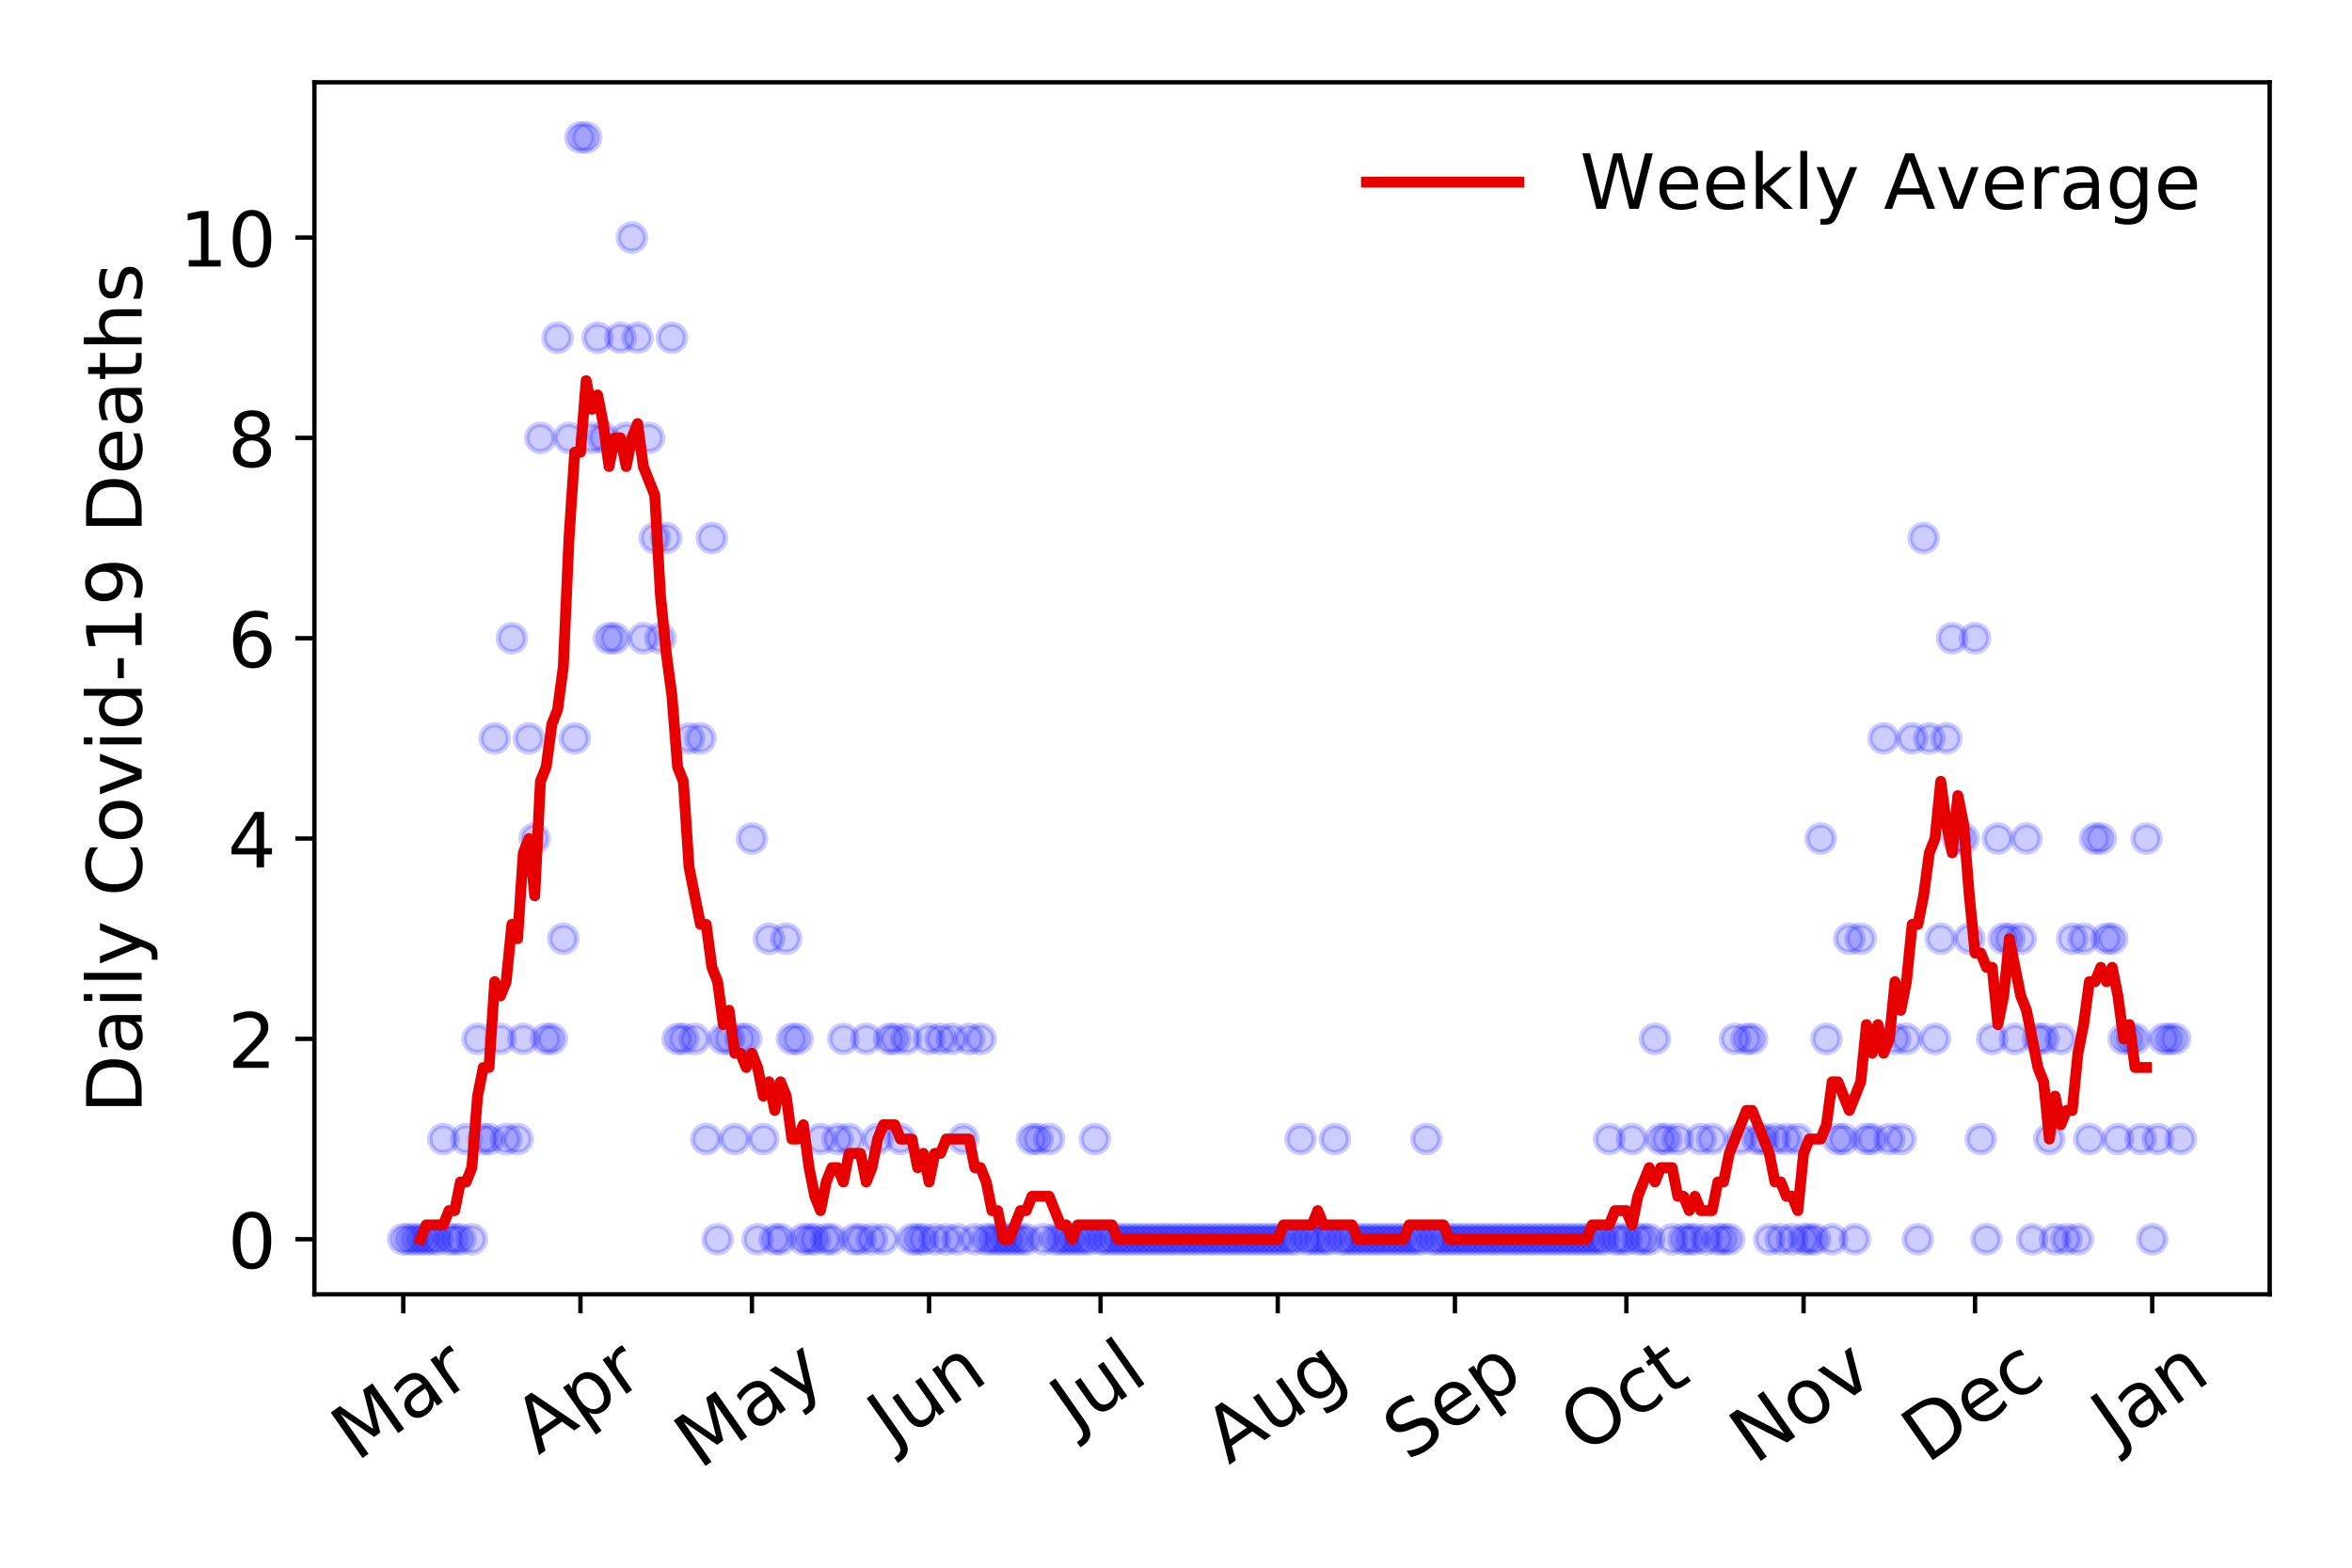 <?xml version="1.0" encoding="utf-8" standalone="no"?>
<!DOCTYPE svg PUBLIC "-//W3C//DTD SVG 1.1//EN"
  "http://www.w3.org/Graphics/SVG/1.1/DTD/svg11.dtd">
<!-- Created with matplotlib (https://matplotlib.org/) -->
<svg height="288pt" version="1.1" viewBox="0 0 432 288" width="432pt" xmlns="http://www.w3.org/2000/svg" xmlns:xlink="http://www.w3.org/1999/xlink">
 <defs>
  <style type="text/css">
*{stroke-linecap:butt;stroke-linejoin:round;}
  </style>
 </defs>
 <g id="figure_1">
  <g id="patch_1">
   <path d="M 0 288 
L 432 288 
L 432 0 
L 0 0 
z
" style="fill:#ffffff;"/>
  </g>
  <g id="axes_1">
   <g id="patch_2">
    <path d="M 57.745 237.778 
L 416.88 237.778 
L 416.88 15.12 
L 57.745 15.12 
z
" style="fill:#ffffff;"/>
   </g>
   <g id="matplotlib.axis_1">
    <g id="xtick_1">
     <g id="line2d_1">
      <defs>
       <path d="M 0 0 
L 0 3.5 
" id="m8487a7b1f8" style="stroke:#000000;stroke-width:0.8;"/>
      </defs>
      <g>
       <use style="stroke:#000000;stroke-width:0.8;" x="74.069" xlink:href="#m8487a7b1f8" y="237.778"/>
      </g>
     </g>
     <g id="text_1">
      <!-- Mar -->
      <defs>
       <path d="M 9.812 72.906 
L 24.516 72.906 
L 43.109 23.297 
L 61.812 72.906 
L 76.516 72.906 
L 76.516 0 
L 66.891 0 
L 66.891 64.016 
L 48.094 14.016 
L 38.188 14.016 
L 19.391 64.016 
L 19.391 0 
L 9.812 0 
z
" id="DejaVuSans-77"/>
       <path d="M 34.281 27.484 
Q 23.391 27.484 19.188 25 
Q 14.984 22.516 14.984 16.5 
Q 14.984 11.719 18.141 8.906 
Q 21.297 6.109 26.703 6.109 
Q 34.188 6.109 38.703 11.406 
Q 43.219 16.703 43.219 25.484 
L 43.219 27.484 
z
M 52.203 31.203 
L 52.203 0 
L 43.219 0 
L 43.219 8.297 
Q 40.141 3.328 35.547 0.953 
Q 30.953 -1.422 24.312 -1.422 
Q 15.922 -1.422 10.953 3.297 
Q 6 8.016 6 15.922 
Q 6 25.141 12.172 29.828 
Q 18.359 34.516 30.609 34.516 
L 43.219 34.516 
L 43.219 35.406 
Q 43.219 41.609 39.141 45 
Q 35.062 48.391 27.688 48.391 
Q 23 48.391 18.547 47.266 
Q 14.109 46.141 10.016 43.891 
L 10.016 52.203 
Q 14.938 54.109 19.578 55.047 
Q 24.219 56 28.609 56 
Q 40.484 56 46.344 49.844 
Q 52.203 43.703 52.203 31.203 
z
" id="DejaVuSans-97"/>
       <path d="M 41.109 46.297 
Q 39.594 47.172 37.812 47.578 
Q 36.031 48 33.891 48 
Q 26.266 48 22.188 43.047 
Q 18.109 38.094 18.109 28.812 
L 18.109 0 
L 9.078 0 
L 9.078 54.688 
L 18.109 54.688 
L 18.109 46.188 
Q 20.953 51.172 25.484 53.578 
Q 30.031 56 36.531 56 
Q 37.453 56 38.578 55.875 
Q 39.703 55.766 41.062 55.516 
z
" id="DejaVuSans-114"/>
      </defs>
      <g transform="translate(65.467 268.643)rotate(-35)scale(0.14 -0.14)">
       <use xlink:href="#DejaVuSans-77"/>
       <use x="86.279" xlink:href="#DejaVuSans-97"/>
       <use x="147.559" xlink:href="#DejaVuSans-114"/>
      </g>
     </g>
    </g>
    <g id="xtick_2">
     <g id="line2d_2">
      <g>
       <use style="stroke:#000000;stroke-width:0.8;" x="106.613" xlink:href="#m8487a7b1f8" y="237.778"/>
      </g>
     </g>
     <g id="text_2">
      <!-- Apr -->
      <defs>
       <path d="M 34.188 63.188 
L 20.797 26.906 
L 47.609 26.906 
z
M 28.609 72.906 
L 39.797 72.906 
L 67.578 0 
L 57.328 0 
L 50.688 18.703 
L 17.828 18.703 
L 11.188 0 
L 0.781 0 
z
" id="DejaVuSans-65"/>
       <path d="M 18.109 8.203 
L 18.109 -20.797 
L 9.078 -20.797 
L 9.078 54.688 
L 18.109 54.688 
L 18.109 46.391 
Q 20.953 51.266 25.266 53.625 
Q 29.594 56 35.594 56 
Q 45.562 56 51.781 48.094 
Q 58.016 40.188 58.016 27.297 
Q 58.016 14.406 51.781 6.484 
Q 45.562 -1.422 35.594 -1.422 
Q 29.594 -1.422 25.266 0.953 
Q 20.953 3.328 18.109 8.203 
z
M 48.688 27.297 
Q 48.688 37.203 44.609 42.844 
Q 40.531 48.484 33.406 48.484 
Q 26.266 48.484 22.188 42.844 
Q 18.109 37.203 18.109 27.297 
Q 18.109 17.391 22.188 11.75 
Q 26.266 6.109 33.406 6.109 
Q 40.531 6.109 44.609 11.75 
Q 48.688 17.391 48.688 27.297 
z
" id="DejaVuSans-112"/>
      </defs>
      <g transform="translate(98.909 267.384)rotate(-35)scale(0.14 -0.14)">
       <use xlink:href="#DejaVuSans-65"/>
       <use x="68.408" xlink:href="#DejaVuSans-112"/>
       <use x="131.885" xlink:href="#DejaVuSans-114"/>
      </g>
     </g>
    </g>
    <g id="xtick_3">
     <g id="line2d_3">
      <g>
       <use style="stroke:#000000;stroke-width:0.8;" x="138.107" xlink:href="#m8487a7b1f8" y="237.778"/>
      </g>
     </g>
     <g id="text_3">
      <!-- May -->
      <defs>
       <path d="M 32.172 -5.078 
Q 28.375 -14.844 24.75 -17.812 
Q 21.141 -20.797 15.094 -20.797 
L 7.906 -20.797 
L 7.906 -13.281 
L 13.188 -13.281 
Q 16.891 -13.281 18.938 -11.516 
Q 21 -9.766 23.484 -3.219 
L 25.094 0.875 
L 2.984 54.688 
L 12.5 54.688 
L 29.594 11.922 
L 46.688 54.688 
L 56.203 54.688 
z
" id="DejaVuSans-121"/>
      </defs>
      <g transform="translate(128.467 270.094)rotate(-35)scale(0.14 -0.14)">
       <use xlink:href="#DejaVuSans-77"/>
       <use x="86.279" xlink:href="#DejaVuSans-97"/>
       <use x="147.559" xlink:href="#DejaVuSans-121"/>
      </g>
     </g>
    </g>
    <g id="xtick_4">
     <g id="line2d_4">
      <g>
       <use style="stroke:#000000;stroke-width:0.8;" x="170.65" xlink:href="#m8487a7b1f8" y="237.778"/>
      </g>
     </g>
     <g id="text_4">
      <!-- Jun -->
      <defs>
       <path d="M 9.812 72.906 
L 19.672 72.906 
L 19.672 5.078 
Q 19.672 -8.109 14.672 -14.062 
Q 9.672 -20.016 -1.422 -20.016 
L -5.172 -20.016 
L -5.172 -11.719 
L -2.094 -11.719 
Q 4.438 -11.719 7.125 -8.047 
Q 9.812 -4.391 9.812 5.078 
z
" id="DejaVuSans-74"/>
       <path d="M 8.5 21.578 
L 8.5 54.688 
L 17.484 54.688 
L 17.484 21.922 
Q 17.484 14.156 20.5 10.266 
Q 23.531 6.391 29.594 6.391 
Q 36.859 6.391 41.078 11.031 
Q 45.312 15.672 45.312 23.688 
L 45.312 54.688 
L 54.297 54.688 
L 54.297 0 
L 45.312 0 
L 45.312 8.406 
Q 42.047 3.422 37.719 1 
Q 33.406 -1.422 27.688 -1.422 
Q 18.266 -1.422 13.375 4.438 
Q 8.5 10.297 8.5 21.578 
z
M 31.109 56 
z
" id="DejaVuSans-117"/>
       <path d="M 54.891 33.016 
L 54.891 0 
L 45.906 0 
L 45.906 32.719 
Q 45.906 40.484 42.875 44.328 
Q 39.844 48.188 33.797 48.188 
Q 26.516 48.188 22.312 43.547 
Q 18.109 38.922 18.109 30.906 
L 18.109 0 
L 9.078 0 
L 9.078 54.688 
L 18.109 54.688 
L 18.109 46.188 
Q 21.344 51.125 25.703 53.562 
Q 30.078 56 35.797 56 
Q 45.219 56 50.047 50.172 
Q 54.891 44.344 54.891 33.016 
z
" id="DejaVuSans-110"/>
      </defs>
      <g transform="translate(163.907 266.039)rotate(-35)scale(0.14 -0.14)">
       <use xlink:href="#DejaVuSans-74"/>
       <use x="29.492" xlink:href="#DejaVuSans-117"/>
       <use x="92.871" xlink:href="#DejaVuSans-110"/>
      </g>
     </g>
    </g>
    <g id="xtick_5">
     <g id="line2d_5">
      <g>
       <use style="stroke:#000000;stroke-width:0.8;" x="202.144" xlink:href="#m8487a7b1f8" y="237.778"/>
      </g>
     </g>
     <g id="text_5">
      <!-- Jul -->
      <defs>
       <path d="M 9.422 75.984 
L 18.406 75.984 
L 18.406 0 
L 9.422 0 
z
" id="DejaVuSans-108"/>
      </defs>
      <g transform="translate(197.442 263.181)rotate(-35)scale(0.14 -0.14)">
       <use xlink:href="#DejaVuSans-74"/>
       <use x="29.492" xlink:href="#DejaVuSans-117"/>
       <use x="92.871" xlink:href="#DejaVuSans-108"/>
      </g>
     </g>
    </g>
    <g id="xtick_6">
     <g id="line2d_6">
      <g>
       <use style="stroke:#000000;stroke-width:0.8;" x="234.688" xlink:href="#m8487a7b1f8" y="237.778"/>
      </g>
     </g>
     <g id="text_6">
      <!-- Aug -->
      <defs>
       <path d="M 45.406 27.984 
Q 45.406 37.75 41.375 43.109 
Q 37.359 48.484 30.078 48.484 
Q 22.859 48.484 18.828 43.109 
Q 14.797 37.75 14.797 27.984 
Q 14.797 18.266 18.828 12.891 
Q 22.859 7.516 30.078 7.516 
Q 37.359 7.516 41.375 12.891 
Q 45.406 18.266 45.406 27.984 
z
M 54.391 6.781 
Q 54.391 -7.172 48.188 -13.984 
Q 42 -20.797 29.203 -20.797 
Q 24.469 -20.797 20.266 -20.094 
Q 16.062 -19.391 12.109 -17.922 
L 12.109 -9.188 
Q 16.062 -11.328 19.922 -12.344 
Q 23.781 -13.375 27.781 -13.375 
Q 36.625 -13.375 41.016 -8.766 
Q 45.406 -4.156 45.406 5.172 
L 45.406 9.625 
Q 42.625 4.781 38.281 2.391 
Q 33.938 0 27.875 0 
Q 17.828 0 11.672 7.656 
Q 5.516 15.328 5.516 27.984 
Q 5.516 40.672 11.672 48.328 
Q 17.828 56 27.875 56 
Q 33.938 56 38.281 53.609 
Q 42.625 51.219 45.406 46.391 
L 45.406 54.688 
L 54.391 54.688 
z
" id="DejaVuSans-103"/>
      </defs>
      <g transform="translate(225.707 269.172)rotate(-35)scale(0.14 -0.14)">
       <use xlink:href="#DejaVuSans-65"/>
       <use x="68.408" xlink:href="#DejaVuSans-117"/>
       <use x="131.787" xlink:href="#DejaVuSans-103"/>
      </g>
     </g>
    </g>
    <g id="xtick_7">
     <g id="line2d_7">
      <g>
       <use style="stroke:#000000;stroke-width:0.8;" x="267.232" xlink:href="#m8487a7b1f8" y="237.778"/>
      </g>
     </g>
     <g id="text_7">
      <!-- Sep -->
      <defs>
       <path d="M 53.516 70.516 
L 53.516 60.891 
Q 47.906 63.578 42.922 64.891 
Q 37.938 66.219 33.297 66.219 
Q 25.25 66.219 20.875 63.094 
Q 16.5 59.969 16.5 54.203 
Q 16.5 49.359 19.406 46.891 
Q 22.312 44.438 30.422 42.922 
L 36.375 41.703 
Q 47.406 39.594 52.656 34.297 
Q 57.906 29 57.906 20.125 
Q 57.906 9.516 50.797 4.047 
Q 43.703 -1.422 29.984 -1.422 
Q 24.812 -1.422 18.969 -0.25 
Q 13.141 0.922 6.891 3.219 
L 6.891 13.375 
Q 12.891 10.016 18.656 8.297 
Q 24.422 6.594 29.984 6.594 
Q 38.422 6.594 43.016 9.906 
Q 47.609 13.234 47.609 19.391 
Q 47.609 24.75 44.312 27.781 
Q 41.016 30.812 33.5 32.328 
L 27.484 33.5 
Q 16.453 35.688 11.516 40.375 
Q 6.594 45.062 6.594 53.422 
Q 6.594 63.094 13.406 68.656 
Q 20.219 74.219 32.172 74.219 
Q 37.312 74.219 42.625 73.281 
Q 47.953 72.359 53.516 70.516 
z
" id="DejaVuSans-83"/>
       <path d="M 56.203 29.594 
L 56.203 25.203 
L 14.891 25.203 
Q 15.484 15.922 20.484 11.062 
Q 25.484 6.203 34.422 6.203 
Q 39.594 6.203 44.453 7.469 
Q 49.312 8.734 54.109 11.281 
L 54.109 2.781 
Q 49.266 0.734 44.188 -0.344 
Q 39.109 -1.422 33.891 -1.422 
Q 20.797 -1.422 13.156 6.188 
Q 5.516 13.812 5.516 26.812 
Q 5.516 40.234 12.766 48.109 
Q 20.016 56 32.328 56 
Q 43.359 56 49.781 48.891 
Q 56.203 41.797 56.203 29.594 
z
M 47.219 32.234 
Q 47.125 39.594 43.094 43.984 
Q 39.062 48.391 32.422 48.391 
Q 24.906 48.391 20.391 44.141 
Q 15.875 39.891 15.188 32.172 
z
" id="DejaVuSans-101"/>
      </defs>
      <g transform="translate(258.639 268.629)rotate(-35)scale(0.14 -0.14)">
       <use xlink:href="#DejaVuSans-83"/>
       <use x="63.477" xlink:href="#DejaVuSans-101"/>
       <use x="125" xlink:href="#DejaVuSans-112"/>
      </g>
     </g>
    </g>
    <g id="xtick_8">
     <g id="line2d_8">
      <g>
       <use style="stroke:#000000;stroke-width:0.8;" x="298.726" xlink:href="#m8487a7b1f8" y="237.778"/>
      </g>
     </g>
     <g id="text_8">
      <!-- Oct -->
      <defs>
       <path d="M 39.406 66.219 
Q 28.656 66.219 22.328 58.203 
Q 16.016 50.203 16.016 36.375 
Q 16.016 22.609 22.328 14.594 
Q 28.656 6.594 39.406 6.594 
Q 50.141 6.594 56.422 14.594 
Q 62.703 22.609 62.703 36.375 
Q 62.703 50.203 56.422 58.203 
Q 50.141 66.219 39.406 66.219 
z
M 39.406 74.219 
Q 54.734 74.219 63.906 63.938 
Q 73.094 53.656 73.094 36.375 
Q 73.094 19.141 63.906 8.859 
Q 54.734 -1.422 39.406 -1.422 
Q 24.031 -1.422 14.812 8.828 
Q 5.609 19.094 5.609 36.375 
Q 5.609 53.656 14.812 63.938 
Q 24.031 74.219 39.406 74.219 
z
" id="DejaVuSans-79"/>
       <path d="M 48.781 52.594 
L 48.781 44.188 
Q 44.969 46.297 41.141 47.344 
Q 37.312 48.391 33.406 48.391 
Q 24.656 48.391 19.812 42.844 
Q 14.984 37.312 14.984 27.297 
Q 14.984 17.281 19.812 11.734 
Q 24.656 6.203 33.406 6.203 
Q 37.312 6.203 41.141 7.25 
Q 44.969 8.297 48.781 10.406 
L 48.781 2.094 
Q 45.016 0.344 40.984 -0.531 
Q 36.969 -1.422 32.422 -1.422 
Q 20.062 -1.422 12.781 6.344 
Q 5.516 14.109 5.516 27.297 
Q 5.516 40.672 12.859 48.328 
Q 20.219 56 33.016 56 
Q 37.156 56 41.109 55.141 
Q 45.062 54.297 48.781 52.594 
z
" id="DejaVuSans-99"/>
       <path d="M 18.312 70.219 
L 18.312 54.688 
L 36.812 54.688 
L 36.812 47.703 
L 18.312 47.703 
L 18.312 18.016 
Q 18.312 11.328 20.141 9.422 
Q 21.969 7.516 27.594 7.516 
L 36.812 7.516 
L 36.812 0 
L 27.594 0 
Q 17.188 0 13.234 3.875 
Q 9.281 7.766 9.281 18.016 
L 9.281 47.703 
L 2.688 47.703 
L 2.688 54.688 
L 9.281 54.688 
L 9.281 70.219 
z
" id="DejaVuSans-116"/>
      </defs>
      <g transform="translate(291.027 267.377)rotate(-35)scale(0.14 -0.14)">
       <use xlink:href="#DejaVuSans-79"/>
       <use x="78.711" xlink:href="#DejaVuSans-99"/>
       <use x="133.691" xlink:href="#DejaVuSans-116"/>
      </g>
     </g>
    </g>
    <g id="xtick_9">
     <g id="line2d_9">
      <g>
       <use style="stroke:#000000;stroke-width:0.8;" x="331.269" xlink:href="#m8487a7b1f8" y="237.778"/>
      </g>
     </g>
     <g id="text_9">
      <!-- Nov -->
      <defs>
       <path d="M 9.812 72.906 
L 23.094 72.906 
L 55.422 11.922 
L 55.422 72.906 
L 64.984 72.906 
L 64.984 0 
L 51.703 0 
L 19.391 60.984 
L 19.391 0 
L 9.812 0 
z
" id="DejaVuSans-78"/>
       <path d="M 30.609 48.391 
Q 23.391 48.391 19.188 42.75 
Q 14.984 37.109 14.984 27.297 
Q 14.984 17.484 19.156 11.844 
Q 23.344 6.203 30.609 6.203 
Q 37.797 6.203 41.984 11.859 
Q 46.188 17.531 46.188 27.297 
Q 46.188 37.016 41.984 42.703 
Q 37.797 48.391 30.609 48.391 
z
M 30.609 56 
Q 42.328 56 49.016 48.375 
Q 55.719 40.766 55.719 27.297 
Q 55.719 13.875 49.016 6.219 
Q 42.328 -1.422 30.609 -1.422 
Q 18.844 -1.422 12.172 6.219 
Q 5.516 13.875 5.516 27.297 
Q 5.516 40.766 12.172 48.375 
Q 18.844 56 30.609 56 
z
" id="DejaVuSans-111"/>
       <path d="M 2.984 54.688 
L 12.5 54.688 
L 29.594 8.797 
L 46.688 54.688 
L 56.203 54.688 
L 35.688 0 
L 23.484 0 
z
" id="DejaVuSans-118"/>
      </defs>
      <g transform="translate(322.293 269.166)rotate(-35)scale(0.14 -0.14)">
       <use xlink:href="#DejaVuSans-78"/>
       <use x="74.805" xlink:href="#DejaVuSans-111"/>
       <use x="135.986" xlink:href="#DejaVuSans-118"/>
      </g>
     </g>
    </g>
    <g id="xtick_10">
     <g id="line2d_10">
      <g>
       <use style="stroke:#000000;stroke-width:0.8;" x="362.763" xlink:href="#m8487a7b1f8" y="237.778"/>
      </g>
     </g>
     <g id="text_10">
      <!-- Dec -->
      <defs>
       <path d="M 19.672 64.797 
L 19.672 8.109 
L 31.594 8.109 
Q 46.688 8.109 53.688 14.938 
Q 60.688 21.781 60.688 36.531 
Q 60.688 51.172 53.688 57.984 
Q 46.688 64.797 31.594 64.797 
z
M 9.812 72.906 
L 30.078 72.906 
Q 51.266 72.906 61.172 64.094 
Q 71.094 55.281 71.094 36.531 
Q 71.094 17.672 61.125 8.828 
Q 51.172 0 30.078 0 
L 9.812 0 
z
" id="DejaVuSans-68"/>
      </defs>
      <g transform="translate(353.883 269.032)rotate(-35)scale(0.14 -0.14)">
       <use xlink:href="#DejaVuSans-68"/>
       <use x="77.002" xlink:href="#DejaVuSans-101"/>
       <use x="138.525" xlink:href="#DejaVuSans-99"/>
      </g>
     </g>
    </g>
    <g id="xtick_11">
     <g id="line2d_11">
      <g>
       <use style="stroke:#000000;stroke-width:0.8;" x="395.307" xlink:href="#m8487a7b1f8" y="237.778"/>
      </g>
     </g>
     <g id="text_11">
      <!-- Jan -->
      <g transform="translate(388.683 265.871)rotate(-35)scale(0.14 -0.14)">
       <use xlink:href="#DejaVuSans-74"/>
       <use x="29.492" xlink:href="#DejaVuSans-97"/>
       <use x="90.771" xlink:href="#DejaVuSans-110"/>
      </g>
     </g>
    </g>
   </g>
   <g id="matplotlib.axis_2">
    <g id="ytick_1">
     <g id="line2d_12">
      <defs>
       <path d="M 0 0 
L -3.5 0 
" id="maaa780fea8" style="stroke:#000000;stroke-width:0.8;"/>
      </defs>
      <g>
       <use style="stroke:#000000;stroke-width:0.8;" x="57.745" xlink:href="#maaa780fea8" y="227.657"/>
      </g>
     </g>
     <g id="text_12">
      <!-- 0 -->
      <defs>
       <path d="M 31.781 66.406 
Q 24.172 66.406 20.328 58.906 
Q 16.5 51.422 16.5 36.375 
Q 16.5 21.391 20.328 13.891 
Q 24.172 6.391 31.781 6.391 
Q 39.453 6.391 43.281 13.891 
Q 47.125 21.391 47.125 36.375 
Q 47.125 51.422 43.281 58.906 
Q 39.453 66.406 31.781 66.406 
z
M 31.781 74.219 
Q 44.047 74.219 50.516 64.516 
Q 56.984 54.828 56.984 36.375 
Q 56.984 17.969 50.516 8.266 
Q 44.047 -1.422 31.781 -1.422 
Q 19.531 -1.422 13.062 8.266 
Q 6.594 17.969 6.594 36.375 
Q 6.594 54.828 13.062 64.516 
Q 19.531 74.219 31.781 74.219 
z
" id="DejaVuSans-48"/>
      </defs>
      <g transform="translate(41.837 232.976)scale(0.14 -0.14)">
       <use xlink:href="#DejaVuSans-48"/>
      </g>
     </g>
    </g>
    <g id="ytick_2">
     <g id="line2d_13">
      <g>
       <use style="stroke:#000000;stroke-width:0.8;" x="57.745" xlink:href="#maaa780fea8" y="190.854"/>
      </g>
     </g>
     <g id="text_13">
      <!-- 2 -->
      <defs>
       <path d="M 19.188 8.297 
L 53.609 8.297 
L 53.609 0 
L 7.328 0 
L 7.328 8.297 
Q 12.938 14.109 22.625 23.891 
Q 32.328 33.688 34.812 36.531 
Q 39.547 41.844 41.422 45.531 
Q 43.312 49.219 43.312 52.781 
Q 43.312 58.594 39.234 62.25 
Q 35.156 65.922 28.609 65.922 
Q 23.969 65.922 18.812 64.312 
Q 13.672 62.703 7.812 59.422 
L 7.812 69.391 
Q 13.766 71.781 18.938 73 
Q 24.125 74.219 28.422 74.219 
Q 39.75 74.219 46.484 68.547 
Q 53.219 62.891 53.219 53.422 
Q 53.219 48.922 51.531 44.891 
Q 49.859 40.875 45.406 35.406 
Q 44.188 33.984 37.641 27.219 
Q 31.109 20.453 19.188 8.297 
z
" id="DejaVuSans-50"/>
      </defs>
      <g transform="translate(41.837 196.173)scale(0.14 -0.14)">
       <use xlink:href="#DejaVuSans-50"/>
      </g>
     </g>
    </g>
    <g id="ytick_3">
     <g id="line2d_14">
      <g>
       <use style="stroke:#000000;stroke-width:0.8;" x="57.745" xlink:href="#maaa780fea8" y="154.051"/>
      </g>
     </g>
     <g id="text_14">
      <!-- 4 -->
      <defs>
       <path d="M 37.797 64.312 
L 12.891 25.391 
L 37.797 25.391 
z
M 35.203 72.906 
L 47.609 72.906 
L 47.609 25.391 
L 58.016 25.391 
L 58.016 17.188 
L 47.609 17.188 
L 47.609 0 
L 37.797 0 
L 37.797 17.188 
L 4.891 17.188 
L 4.891 26.703 
z
" id="DejaVuSans-52"/>
      </defs>
      <g transform="translate(41.837 159.37)scale(0.14 -0.14)">
       <use xlink:href="#DejaVuSans-52"/>
      </g>
     </g>
    </g>
    <g id="ytick_4">
     <g id="line2d_15">
      <g>
       <use style="stroke:#000000;stroke-width:0.8;" x="57.745" xlink:href="#maaa780fea8" y="117.248"/>
      </g>
     </g>
     <g id="text_15">
      <!-- 6 -->
      <defs>
       <path d="M 33.016 40.375 
Q 26.375 40.375 22.484 35.828 
Q 18.609 31.297 18.609 23.391 
Q 18.609 15.531 22.484 10.953 
Q 26.375 6.391 33.016 6.391 
Q 39.656 6.391 43.531 10.953 
Q 47.406 15.531 47.406 23.391 
Q 47.406 31.297 43.531 35.828 
Q 39.656 40.375 33.016 40.375 
z
M 52.594 71.297 
L 52.594 62.312 
Q 48.875 64.062 45.094 64.984 
Q 41.312 65.922 37.594 65.922 
Q 27.828 65.922 22.672 59.328 
Q 17.531 52.734 16.797 39.406 
Q 19.672 43.656 24.016 45.922 
Q 28.375 48.188 33.594 48.188 
Q 44.578 48.188 50.953 41.516 
Q 57.328 34.859 57.328 23.391 
Q 57.328 12.156 50.688 5.359 
Q 44.047 -1.422 33.016 -1.422 
Q 20.359 -1.422 13.672 8.266 
Q 6.984 17.969 6.984 36.375 
Q 6.984 53.656 15.188 63.938 
Q 23.391 74.219 37.203 74.219 
Q 40.922 74.219 44.703 73.484 
Q 48.484 72.75 52.594 71.297 
z
" id="DejaVuSans-54"/>
      </defs>
      <g transform="translate(41.837 122.567)scale(0.14 -0.14)">
       <use xlink:href="#DejaVuSans-54"/>
      </g>
     </g>
    </g>
    <g id="ytick_5">
     <g id="line2d_16">
      <g>
       <use style="stroke:#000000;stroke-width:0.8;" x="57.745" xlink:href="#maaa780fea8" y="80.445"/>
      </g>
     </g>
     <g id="text_16">
      <!-- 8 -->
      <defs>
       <path d="M 31.781 34.625 
Q 24.75 34.625 20.719 30.859 
Q 16.703 27.094 16.703 20.516 
Q 16.703 13.922 20.719 10.156 
Q 24.75 6.391 31.781 6.391 
Q 38.812 6.391 42.859 10.172 
Q 46.922 13.969 46.922 20.516 
Q 46.922 27.094 42.891 30.859 
Q 38.875 34.625 31.781 34.625 
z
M 21.922 38.812 
Q 15.578 40.375 12.031 44.719 
Q 8.5 49.078 8.5 55.328 
Q 8.5 64.062 14.719 69.141 
Q 20.953 74.219 31.781 74.219 
Q 42.672 74.219 48.875 69.141 
Q 55.078 64.062 55.078 55.328 
Q 55.078 49.078 51.531 44.719 
Q 48 40.375 41.703 38.812 
Q 48.828 37.156 52.797 32.312 
Q 56.781 27.484 56.781 20.516 
Q 56.781 9.906 50.312 4.234 
Q 43.844 -1.422 31.781 -1.422 
Q 19.734 -1.422 13.25 4.234 
Q 6.781 9.906 6.781 20.516 
Q 6.781 27.484 10.781 32.312 
Q 14.797 37.156 21.922 38.812 
z
M 18.312 54.391 
Q 18.312 48.734 21.844 45.562 
Q 25.391 42.391 31.781 42.391 
Q 38.141 42.391 41.719 45.562 
Q 45.312 48.734 45.312 54.391 
Q 45.312 60.062 41.719 63.234 
Q 38.141 66.406 31.781 66.406 
Q 25.391 66.406 21.844 63.234 
Q 18.312 60.062 18.312 54.391 
z
" id="DejaVuSans-56"/>
      </defs>
      <g transform="translate(41.837 85.764)scale(0.14 -0.14)">
       <use xlink:href="#DejaVuSans-56"/>
      </g>
     </g>
    </g>
    <g id="ytick_6">
     <g id="line2d_17">
      <g>
       <use style="stroke:#000000;stroke-width:0.8;" x="57.745" xlink:href="#maaa780fea8" y="43.642"/>
      </g>
     </g>
     <g id="text_17">
      <!-- 10 -->
      <defs>
       <path d="M 12.406 8.297 
L 28.516 8.297 
L 28.516 63.922 
L 10.984 60.406 
L 10.984 69.391 
L 28.422 72.906 
L 38.281 72.906 
L 38.281 8.297 
L 54.391 8.297 
L 54.391 0 
L 12.406 0 
z
" id="DejaVuSans-49"/>
      </defs>
      <g transform="translate(32.93 48.961)scale(0.14 -0.14)">
       <use xlink:href="#DejaVuSans-49"/>
       <use x="63.623" xlink:href="#DejaVuSans-48"/>
      </g>
     </g>
    </g>
    <g id="text_18">
     <!-- Daily Covid-19 Deaths -->
     <defs>
      <path d="M 9.422 54.688 
L 18.406 54.688 
L 18.406 0 
L 9.422 0 
z
M 9.422 75.984 
L 18.406 75.984 
L 18.406 64.594 
L 9.422 64.594 
z
" id="DejaVuSans-105"/>
      <path id="DejaVuSans-32"/>
      <path d="M 64.406 67.281 
L 64.406 56.891 
Q 59.422 61.531 53.781 63.812 
Q 48.141 66.109 41.797 66.109 
Q 29.297 66.109 22.656 58.469 
Q 16.016 50.828 16.016 36.375 
Q 16.016 21.969 22.656 14.328 
Q 29.297 6.688 41.797 6.688 
Q 48.141 6.688 53.781 8.984 
Q 59.422 11.281 64.406 15.922 
L 64.406 5.609 
Q 59.234 2.094 53.438 0.328 
Q 47.656 -1.422 41.219 -1.422 
Q 24.656 -1.422 15.125 8.703 
Q 5.609 18.844 5.609 36.375 
Q 5.609 53.953 15.125 64.078 
Q 24.656 74.219 41.219 74.219 
Q 47.75 74.219 53.531 72.484 
Q 59.328 70.75 64.406 67.281 
z
" id="DejaVuSans-67"/>
      <path d="M 45.406 46.391 
L 45.406 75.984 
L 54.391 75.984 
L 54.391 0 
L 45.406 0 
L 45.406 8.203 
Q 42.578 3.328 38.25 0.953 
Q 33.938 -1.422 27.875 -1.422 
Q 17.969 -1.422 11.734 6.484 
Q 5.516 14.406 5.516 27.297 
Q 5.516 40.188 11.734 48.094 
Q 17.969 56 27.875 56 
Q 33.938 56 38.25 53.625 
Q 42.578 51.266 45.406 46.391 
z
M 14.797 27.297 
Q 14.797 17.391 18.875 11.75 
Q 22.953 6.109 30.078 6.109 
Q 37.203 6.109 41.297 11.75 
Q 45.406 17.391 45.406 27.297 
Q 45.406 37.203 41.297 42.844 
Q 37.203 48.484 30.078 48.484 
Q 22.953 48.484 18.875 42.844 
Q 14.797 37.203 14.797 27.297 
z
" id="DejaVuSans-100"/>
      <path d="M 4.891 31.391 
L 31.203 31.391 
L 31.203 23.391 
L 4.891 23.391 
z
" id="DejaVuSans-45"/>
      <path d="M 10.984 1.516 
L 10.984 10.5 
Q 14.703 8.734 18.5 7.812 
Q 22.312 6.891 25.984 6.891 
Q 35.75 6.891 40.891 13.453 
Q 46.047 20.016 46.781 33.406 
Q 43.953 29.203 39.594 26.953 
Q 35.25 24.703 29.984 24.703 
Q 19.047 24.703 12.672 31.312 
Q 6.297 37.938 6.297 49.422 
Q 6.297 60.641 12.938 67.422 
Q 19.578 74.219 30.609 74.219 
Q 43.266 74.219 49.922 64.516 
Q 56.594 54.828 56.594 36.375 
Q 56.594 19.141 48.406 8.859 
Q 40.234 -1.422 26.422 -1.422 
Q 22.703 -1.422 18.891 -0.688 
Q 15.094 0.047 10.984 1.516 
z
M 30.609 32.422 
Q 37.25 32.422 41.125 36.953 
Q 45.016 41.5 45.016 49.422 
Q 45.016 57.281 41.125 61.844 
Q 37.25 66.406 30.609 66.406 
Q 23.969 66.406 20.094 61.844 
Q 16.219 57.281 16.219 49.422 
Q 16.219 41.5 20.094 36.953 
Q 23.969 32.422 30.609 32.422 
z
" id="DejaVuSans-57"/>
      <path d="M 54.891 33.016 
L 54.891 0 
L 45.906 0 
L 45.906 32.719 
Q 45.906 40.484 42.875 44.328 
Q 39.844 48.188 33.797 48.188 
Q 26.516 48.188 22.312 43.547 
Q 18.109 38.922 18.109 30.906 
L 18.109 0 
L 9.078 0 
L 9.078 75.984 
L 18.109 75.984 
L 18.109 46.188 
Q 21.344 51.125 25.703 53.562 
Q 30.078 56 35.797 56 
Q 45.219 56 50.047 50.172 
Q 54.891 44.344 54.891 33.016 
z
" id="DejaVuSans-104"/>
      <path d="M 44.281 53.078 
L 44.281 44.578 
Q 40.484 46.531 36.375 47.5 
Q 32.281 48.484 27.875 48.484 
Q 21.188 48.484 17.844 46.438 
Q 14.5 44.391 14.5 40.281 
Q 14.5 37.156 16.891 35.375 
Q 19.281 33.594 26.516 31.984 
L 29.594 31.297 
Q 39.156 29.25 43.188 25.516 
Q 47.219 21.781 47.219 15.094 
Q 47.219 7.469 41.188 3.016 
Q 35.156 -1.422 24.609 -1.422 
Q 20.219 -1.422 15.453 -0.562 
Q 10.688 0.297 5.422 2 
L 5.422 11.281 
Q 10.406 8.688 15.234 7.391 
Q 20.062 6.109 24.812 6.109 
Q 31.156 6.109 34.562 8.281 
Q 37.984 10.453 37.984 14.406 
Q 37.984 18.062 35.516 20.016 
Q 33.062 21.969 24.703 23.781 
L 21.578 24.516 
Q 13.234 26.266 9.516 29.906 
Q 5.812 33.547 5.812 39.891 
Q 5.812 47.609 11.281 51.797 
Q 16.75 56 26.812 56 
Q 31.781 56 36.172 55.266 
Q 40.578 54.547 44.281 53.078 
z
" id="DejaVuSans-115"/>
     </defs>
     <g transform="translate(26.018 204.56)rotate(-90)scale(0.14 -0.14)">
      <use xlink:href="#DejaVuSans-68"/>
      <use x="77.002" xlink:href="#DejaVuSans-97"/>
      <use x="138.281" xlink:href="#DejaVuSans-105"/>
      <use x="166.064" xlink:href="#DejaVuSans-108"/>
      <use x="193.848" xlink:href="#DejaVuSans-121"/>
      <use x="253.027" xlink:href="#DejaVuSans-32"/>
      <use x="284.814" xlink:href="#DejaVuSans-67"/>
      <use x="354.639" xlink:href="#DejaVuSans-111"/>
      <use x="415.82" xlink:href="#DejaVuSans-118"/>
      <use x="475" xlink:href="#DejaVuSans-105"/>
      <use x="502.783" xlink:href="#DejaVuSans-100"/>
      <use x="566.26" xlink:href="#DejaVuSans-45"/>
      <use x="602.344" xlink:href="#DejaVuSans-49"/>
      <use x="665.967" xlink:href="#DejaVuSans-57"/>
      <use x="729.59" xlink:href="#DejaVuSans-32"/>
      <use x="761.377" xlink:href="#DejaVuSans-68"/>
      <use x="838.379" xlink:href="#DejaVuSans-101"/>
      <use x="899.902" xlink:href="#DejaVuSans-97"/>
      <use x="961.182" xlink:href="#DejaVuSans-116"/>
      <use x="1000.391" xlink:href="#DejaVuSans-104"/>
      <use x="1063.77" xlink:href="#DejaVuSans-115"/>
     </g>
    </g>
   </g>
   <g id="line2d_18">
    <defs>
     <path d="M 0 2.5 
C 0.663 2.5 1.299 2.237 1.768 1.768 
C 2.237 1.299 2.5 0.663 2.5 0 
C 2.5 -0.663 2.237 -1.299 1.768 -1.768 
C 1.299 -2.237 0.663 -2.5 0 -2.5 
C -0.663 -2.5 -1.299 -2.237 -1.768 -1.768 
C -2.237 -1.299 -2.5 -0.663 -2.5 0 
C -2.5 0.663 -2.237 1.299 -1.768 1.768 
C -1.299 2.237 -0.663 2.5 0 2.5 
z
" id="mde03817635" style="stroke:#0000ff;stroke-opacity:0.2;"/>
    </defs>
    <g clip-path="url(#p2009b7daef)">
     <use style="fill:#0000ff;fill-opacity:0.2;stroke:#0000ff;stroke-opacity:0.2;" x="74.069" xlink:href="#mde03817635" y="227.657"/>
     <use style="fill:#0000ff;fill-opacity:0.2;stroke:#0000ff;stroke-opacity:0.2;" x="75.119" xlink:href="#mde03817635" y="227.657"/>
     <use style="fill:#0000ff;fill-opacity:0.2;stroke:#0000ff;stroke-opacity:0.2;" x="76.169" xlink:href="#mde03817635" y="227.657"/>
     <use style="fill:#0000ff;fill-opacity:0.2;stroke:#0000ff;stroke-opacity:0.2;" x="77.219" xlink:href="#mde03817635" y="227.657"/>
     <use style="fill:#0000ff;fill-opacity:0.2;stroke:#0000ff;stroke-opacity:0.2;" x="78.269" xlink:href="#mde03817635" y="227.657"/>
     <use style="fill:#0000ff;fill-opacity:0.2;stroke:#0000ff;stroke-opacity:0.2;" x="79.318" xlink:href="#mde03817635" y="227.657"/>
     <use style="fill:#0000ff;fill-opacity:0.2;stroke:#0000ff;stroke-opacity:0.2;" x="80.368" xlink:href="#mde03817635" y="227.657"/>
     <use style="fill:#0000ff;fill-opacity:0.2;stroke:#0000ff;stroke-opacity:0.2;" x="81.418" xlink:href="#mde03817635" y="209.256"/>
     <use style="fill:#0000ff;fill-opacity:0.2;stroke:#0000ff;stroke-opacity:0.2;" x="82.468" xlink:href="#mde03817635" y="227.657"/>
     <use style="fill:#0000ff;fill-opacity:0.2;stroke:#0000ff;stroke-opacity:0.2;" x="83.517" xlink:href="#mde03817635" y="227.657"/>
     <use style="fill:#0000ff;fill-opacity:0.2;stroke:#0000ff;stroke-opacity:0.2;" x="84.567" xlink:href="#mde03817635" y="227.657"/>
     <use style="fill:#0000ff;fill-opacity:0.2;stroke:#0000ff;stroke-opacity:0.2;" x="85.617" xlink:href="#mde03817635" y="209.256"/>
     <use style="fill:#0000ff;fill-opacity:0.2;stroke:#0000ff;stroke-opacity:0.2;" x="86.667" xlink:href="#mde03817635" y="227.657"/>
     <use style="fill:#0000ff;fill-opacity:0.2;stroke:#0000ff;stroke-opacity:0.2;" x="87.717" xlink:href="#mde03817635" y="190.854"/>
     <use style="fill:#0000ff;fill-opacity:0.2;stroke:#0000ff;stroke-opacity:0.2;" x="88.766" xlink:href="#mde03817635" y="209.256"/>
     <use style="fill:#0000ff;fill-opacity:0.2;stroke:#0000ff;stroke-opacity:0.2;" x="89.816" xlink:href="#mde03817635" y="209.256"/>
     <use style="fill:#0000ff;fill-opacity:0.2;stroke:#0000ff;stroke-opacity:0.2;" x="90.866" xlink:href="#mde03817635" y="135.65"/>
     <use style="fill:#0000ff;fill-opacity:0.2;stroke:#0000ff;stroke-opacity:0.2;" x="91.916" xlink:href="#mde03817635" y="190.854"/>
     <use style="fill:#0000ff;fill-opacity:0.2;stroke:#0000ff;stroke-opacity:0.2;" x="92.966" xlink:href="#mde03817635" y="209.256"/>
     <use style="fill:#0000ff;fill-opacity:0.2;stroke:#0000ff;stroke-opacity:0.2;" x="94.015" xlink:href="#mde03817635" y="117.248"/>
     <use style="fill:#0000ff;fill-opacity:0.2;stroke:#0000ff;stroke-opacity:0.2;" x="95.065" xlink:href="#mde03817635" y="209.256"/>
     <use style="fill:#0000ff;fill-opacity:0.2;stroke:#0000ff;stroke-opacity:0.2;" x="96.115" xlink:href="#mde03817635" y="190.854"/>
     <use style="fill:#0000ff;fill-opacity:0.2;stroke:#0000ff;stroke-opacity:0.2;" x="97.165" xlink:href="#mde03817635" y="135.65"/>
     <use style="fill:#0000ff;fill-opacity:0.2;stroke:#0000ff;stroke-opacity:0.2;" x="98.215" xlink:href="#mde03817635" y="154.051"/>
     <use style="fill:#0000ff;fill-opacity:0.2;stroke:#0000ff;stroke-opacity:0.2;" x="99.264" xlink:href="#mde03817635" y="80.445"/>
     <use style="fill:#0000ff;fill-opacity:0.2;stroke:#0000ff;stroke-opacity:0.2;" x="100.314" xlink:href="#mde03817635" y="190.854"/>
     <use style="fill:#0000ff;fill-opacity:0.2;stroke:#0000ff;stroke-opacity:0.2;" x="101.364" xlink:href="#mde03817635" y="190.854"/>
     <use style="fill:#0000ff;fill-opacity:0.2;stroke:#0000ff;stroke-opacity:0.2;" x="102.414" xlink:href="#mde03817635" y="62.044"/>
     <use style="fill:#0000ff;fill-opacity:0.2;stroke:#0000ff;stroke-opacity:0.2;" x="103.464" xlink:href="#mde03817635" y="172.453"/>
     <use style="fill:#0000ff;fill-opacity:0.2;stroke:#0000ff;stroke-opacity:0.2;" x="104.513" xlink:href="#mde03817635" y="80.445"/>
     <use style="fill:#0000ff;fill-opacity:0.2;stroke:#0000ff;stroke-opacity:0.2;" x="105.563" xlink:href="#mde03817635" y="135.65"/>
     <use style="fill:#0000ff;fill-opacity:0.2;stroke:#0000ff;stroke-opacity:0.2;" x="106.613" xlink:href="#mde03817635" y="25.241"/>
     <use style="fill:#0000ff;fill-opacity:0.2;stroke:#0000ff;stroke-opacity:0.2;" x="107.663" xlink:href="#mde03817635" y="25.241"/>
     <use style="fill:#0000ff;fill-opacity:0.2;stroke:#0000ff;stroke-opacity:0.2;" x="108.713" xlink:href="#mde03817635" y="80.445"/>
     <use style="fill:#0000ff;fill-opacity:0.2;stroke:#0000ff;stroke-opacity:0.2;" x="109.762" xlink:href="#mde03817635" y="62.044"/>
     <use style="fill:#0000ff;fill-opacity:0.2;stroke:#0000ff;stroke-opacity:0.2;" x="110.812" xlink:href="#mde03817635" y="80.445"/>
     <use style="fill:#0000ff;fill-opacity:0.2;stroke:#0000ff;stroke-opacity:0.2;" x="111.862" xlink:href="#mde03817635" y="117.248"/>
     <use style="fill:#0000ff;fill-opacity:0.2;stroke:#0000ff;stroke-opacity:0.2;" x="112.912" xlink:href="#mde03817635" y="117.248"/>
     <use style="fill:#0000ff;fill-opacity:0.2;stroke:#0000ff;stroke-opacity:0.2;" x="113.962" xlink:href="#mde03817635" y="62.044"/>
     <use style="fill:#0000ff;fill-opacity:0.2;stroke:#0000ff;stroke-opacity:0.2;" x="115.011" xlink:href="#mde03817635" y="80.445"/>
     <use style="fill:#0000ff;fill-opacity:0.2;stroke:#0000ff;stroke-opacity:0.2;" x="116.061" xlink:href="#mde03817635" y="43.642"/>
     <use style="fill:#0000ff;fill-opacity:0.2;stroke:#0000ff;stroke-opacity:0.2;" x="117.111" xlink:href="#mde03817635" y="62.044"/>
     <use style="fill:#0000ff;fill-opacity:0.2;stroke:#0000ff;stroke-opacity:0.2;" x="118.161" xlink:href="#mde03817635" y="117.248"/>
     <use style="fill:#0000ff;fill-opacity:0.2;stroke:#0000ff;stroke-opacity:0.2;" x="119.211" xlink:href="#mde03817635" y="80.445"/>
     <use style="fill:#0000ff;fill-opacity:0.2;stroke:#0000ff;stroke-opacity:0.2;" x="120.26" xlink:href="#mde03817635" y="98.847"/>
     <use style="fill:#0000ff;fill-opacity:0.2;stroke:#0000ff;stroke-opacity:0.2;" x="121.31" xlink:href="#mde03817635" y="117.248"/>
     <use style="fill:#0000ff;fill-opacity:0.2;stroke:#0000ff;stroke-opacity:0.2;" x="122.36" xlink:href="#mde03817635" y="98.847"/>
     <use style="fill:#0000ff;fill-opacity:0.2;stroke:#0000ff;stroke-opacity:0.2;" x="123.41" xlink:href="#mde03817635" y="62.044"/>
     <use style="fill:#0000ff;fill-opacity:0.2;stroke:#0000ff;stroke-opacity:0.2;" x="124.459" xlink:href="#mde03817635" y="190.854"/>
     <use style="fill:#0000ff;fill-opacity:0.2;stroke:#0000ff;stroke-opacity:0.2;" x="125.509" xlink:href="#mde03817635" y="190.854"/>
     <use style="fill:#0000ff;fill-opacity:0.2;stroke:#0000ff;stroke-opacity:0.2;" x="126.559" xlink:href="#mde03817635" y="135.65"/>
     <use style="fill:#0000ff;fill-opacity:0.2;stroke:#0000ff;stroke-opacity:0.2;" x="127.609" xlink:href="#mde03817635" y="190.854"/>
     <use style="fill:#0000ff;fill-opacity:0.2;stroke:#0000ff;stroke-opacity:0.2;" x="128.659" xlink:href="#mde03817635" y="135.65"/>
     <use style="fill:#0000ff;fill-opacity:0.2;stroke:#0000ff;stroke-opacity:0.2;" x="129.708" xlink:href="#mde03817635" y="209.256"/>
     <use style="fill:#0000ff;fill-opacity:0.2;stroke:#0000ff;stroke-opacity:0.2;" x="130.758" xlink:href="#mde03817635" y="98.847"/>
     <use style="fill:#0000ff;fill-opacity:0.2;stroke:#0000ff;stroke-opacity:0.2;" x="131.808" xlink:href="#mde03817635" y="227.657"/>
     <use style="fill:#0000ff;fill-opacity:0.2;stroke:#0000ff;stroke-opacity:0.2;" x="132.858" xlink:href="#mde03817635" y="190.854"/>
     <use style="fill:#0000ff;fill-opacity:0.2;stroke:#0000ff;stroke-opacity:0.2;" x="133.908" xlink:href="#mde03817635" y="190.854"/>
     <use style="fill:#0000ff;fill-opacity:0.2;stroke:#0000ff;stroke-opacity:0.2;" x="134.957" xlink:href="#mde03817635" y="209.256"/>
     <use style="fill:#0000ff;fill-opacity:0.2;stroke:#0000ff;stroke-opacity:0.2;" x="136.007" xlink:href="#mde03817635" y="190.854"/>
     <use style="fill:#0000ff;fill-opacity:0.2;stroke:#0000ff;stroke-opacity:0.2;" x="137.057" xlink:href="#mde03817635" y="190.854"/>
     <use style="fill:#0000ff;fill-opacity:0.2;stroke:#0000ff;stroke-opacity:0.2;" x="138.107" xlink:href="#mde03817635" y="154.051"/>
     <use style="fill:#0000ff;fill-opacity:0.2;stroke:#0000ff;stroke-opacity:0.2;" x="139.157" xlink:href="#mde03817635" y="227.657"/>
     <use style="fill:#0000ff;fill-opacity:0.2;stroke:#0000ff;stroke-opacity:0.2;" x="140.206" xlink:href="#mde03817635" y="209.256"/>
     <use style="fill:#0000ff;fill-opacity:0.2;stroke:#0000ff;stroke-opacity:0.2;" x="141.256" xlink:href="#mde03817635" y="172.453"/>
     <use style="fill:#0000ff;fill-opacity:0.2;stroke:#0000ff;stroke-opacity:0.2;" x="142.306" xlink:href="#mde03817635" y="227.657"/>
     <use style="fill:#0000ff;fill-opacity:0.2;stroke:#0000ff;stroke-opacity:0.2;" x="143.356" xlink:href="#mde03817635" y="227.657"/>
     <use style="fill:#0000ff;fill-opacity:0.2;stroke:#0000ff;stroke-opacity:0.2;" x="144.406" xlink:href="#mde03817635" y="172.453"/>
     <use style="fill:#0000ff;fill-opacity:0.2;stroke:#0000ff;stroke-opacity:0.2;" x="145.455" xlink:href="#mde03817635" y="190.854"/>
     <use style="fill:#0000ff;fill-opacity:0.2;stroke:#0000ff;stroke-opacity:0.2;" x="146.505" xlink:href="#mde03817635" y="190.854"/>
     <use style="fill:#0000ff;fill-opacity:0.2;stroke:#0000ff;stroke-opacity:0.2;" x="147.555" xlink:href="#mde03817635" y="227.657"/>
     <use style="fill:#0000ff;fill-opacity:0.2;stroke:#0000ff;stroke-opacity:0.2;" x="148.605" xlink:href="#mde03817635" y="227.657"/>
     <use style="fill:#0000ff;fill-opacity:0.2;stroke:#0000ff;stroke-opacity:0.2;" x="149.655" xlink:href="#mde03817635" y="227.657"/>
     <use style="fill:#0000ff;fill-opacity:0.2;stroke:#0000ff;stroke-opacity:0.2;" x="150.704" xlink:href="#mde03817635" y="209.256"/>
     <use style="fill:#0000ff;fill-opacity:0.2;stroke:#0000ff;stroke-opacity:0.2;" x="151.754" xlink:href="#mde03817635" y="227.657"/>
     <use style="fill:#0000ff;fill-opacity:0.2;stroke:#0000ff;stroke-opacity:0.2;" x="152.804" xlink:href="#mde03817635" y="227.657"/>
     <use style="fill:#0000ff;fill-opacity:0.2;stroke:#0000ff;stroke-opacity:0.2;" x="153.854" xlink:href="#mde03817635" y="209.256"/>
     <use style="fill:#0000ff;fill-opacity:0.2;stroke:#0000ff;stroke-opacity:0.2;" x="154.904" xlink:href="#mde03817635" y="190.854"/>
     <use style="fill:#0000ff;fill-opacity:0.2;stroke:#0000ff;stroke-opacity:0.2;" x="155.953" xlink:href="#mde03817635" y="209.256"/>
     <use style="fill:#0000ff;fill-opacity:0.2;stroke:#0000ff;stroke-opacity:0.2;" x="157.003" xlink:href="#mde03817635" y="227.657"/>
     <use style="fill:#0000ff;fill-opacity:0.2;stroke:#0000ff;stroke-opacity:0.2;" x="158.053" xlink:href="#mde03817635" y="227.657"/>
     <use style="fill:#0000ff;fill-opacity:0.2;stroke:#0000ff;stroke-opacity:0.2;" x="159.103" xlink:href="#mde03817635" y="190.854"/>
     <use style="fill:#0000ff;fill-opacity:0.2;stroke:#0000ff;stroke-opacity:0.2;" x="160.153" xlink:href="#mde03817635" y="227.657"/>
     <use style="fill:#0000ff;fill-opacity:0.2;stroke:#0000ff;stroke-opacity:0.2;" x="161.202" xlink:href="#mde03817635" y="209.256"/>
     <use style="fill:#0000ff;fill-opacity:0.2;stroke:#0000ff;stroke-opacity:0.2;" x="162.252" xlink:href="#mde03817635" y="227.657"/>
     <use style="fill:#0000ff;fill-opacity:0.2;stroke:#0000ff;stroke-opacity:0.2;" x="163.302" xlink:href="#mde03817635" y="190.854"/>
     <use style="fill:#0000ff;fill-opacity:0.2;stroke:#0000ff;stroke-opacity:0.2;" x="164.352" xlink:href="#mde03817635" y="190.854"/>
     <use style="fill:#0000ff;fill-opacity:0.2;stroke:#0000ff;stroke-opacity:0.2;" x="165.402" xlink:href="#mde03817635" y="209.256"/>
     <use style="fill:#0000ff;fill-opacity:0.2;stroke:#0000ff;stroke-opacity:0.2;" x="166.451" xlink:href="#mde03817635" y="190.854"/>
     <use style="fill:#0000ff;fill-opacity:0.2;stroke:#0000ff;stroke-opacity:0.2;" x="167.501" xlink:href="#mde03817635" y="227.657"/>
     <use style="fill:#0000ff;fill-opacity:0.2;stroke:#0000ff;stroke-opacity:0.2;" x="168.551" xlink:href="#mde03817635" y="227.657"/>
     <use style="fill:#0000ff;fill-opacity:0.2;stroke:#0000ff;stroke-opacity:0.2;" x="169.601" xlink:href="#mde03817635" y="227.657"/>
     <use style="fill:#0000ff;fill-opacity:0.2;stroke:#0000ff;stroke-opacity:0.2;" x="170.65" xlink:href="#mde03817635" y="190.854"/>
     <use style="fill:#0000ff;fill-opacity:0.2;stroke:#0000ff;stroke-opacity:0.2;" x="171.7" xlink:href="#mde03817635" y="227.657"/>
     <use style="fill:#0000ff;fill-opacity:0.2;stroke:#0000ff;stroke-opacity:0.2;" x="172.75" xlink:href="#mde03817635" y="190.854"/>
     <use style="fill:#0000ff;fill-opacity:0.2;stroke:#0000ff;stroke-opacity:0.2;" x="173.8" xlink:href="#mde03817635" y="227.657"/>
     <use style="fill:#0000ff;fill-opacity:0.2;stroke:#0000ff;stroke-opacity:0.2;" x="174.85" xlink:href="#mde03817635" y="190.854"/>
     <use style="fill:#0000ff;fill-opacity:0.2;stroke:#0000ff;stroke-opacity:0.2;" x="175.899" xlink:href="#mde03817635" y="227.657"/>
     <use style="fill:#0000ff;fill-opacity:0.2;stroke:#0000ff;stroke-opacity:0.2;" x="176.949" xlink:href="#mde03817635" y="209.256"/>
     <use style="fill:#0000ff;fill-opacity:0.2;stroke:#0000ff;stroke-opacity:0.2;" x="177.999" xlink:href="#mde03817635" y="190.854"/>
     <use style="fill:#0000ff;fill-opacity:0.2;stroke:#0000ff;stroke-opacity:0.2;" x="179.049" xlink:href="#mde03817635" y="227.657"/>
     <use style="fill:#0000ff;fill-opacity:0.2;stroke:#0000ff;stroke-opacity:0.2;" x="180.099" xlink:href="#mde03817635" y="190.854"/>
     <use style="fill:#0000ff;fill-opacity:0.2;stroke:#0000ff;stroke-opacity:0.2;" x="181.148" xlink:href="#mde03817635" y="227.657"/>
     <use style="fill:#0000ff;fill-opacity:0.2;stroke:#0000ff;stroke-opacity:0.2;" x="182.198" xlink:href="#mde03817635" y="227.657"/>
     <use style="fill:#0000ff;fill-opacity:0.2;stroke:#0000ff;stroke-opacity:0.2;" x="183.248" xlink:href="#mde03817635" y="227.657"/>
     <use style="fill:#0000ff;fill-opacity:0.2;stroke:#0000ff;stroke-opacity:0.2;" x="184.298" xlink:href="#mde03817635" y="227.657"/>
     <use style="fill:#0000ff;fill-opacity:0.2;stroke:#0000ff;stroke-opacity:0.2;" x="185.348" xlink:href="#mde03817635" y="227.657"/>
     <use style="fill:#0000ff;fill-opacity:0.2;stroke:#0000ff;stroke-opacity:0.2;" x="186.397" xlink:href="#mde03817635" y="227.657"/>
     <use style="fill:#0000ff;fill-opacity:0.2;stroke:#0000ff;stroke-opacity:0.2;" x="187.447" xlink:href="#mde03817635" y="227.657"/>
     <use style="fill:#0000ff;fill-opacity:0.2;stroke:#0000ff;stroke-opacity:0.2;" x="188.497" xlink:href="#mde03817635" y="227.657"/>
     <use style="fill:#0000ff;fill-opacity:0.2;stroke:#0000ff;stroke-opacity:0.2;" x="189.547" xlink:href="#mde03817635" y="209.256"/>
     <use style="fill:#0000ff;fill-opacity:0.2;stroke:#0000ff;stroke-opacity:0.2;" x="190.597" xlink:href="#mde03817635" y="209.256"/>
     <use style="fill:#0000ff;fill-opacity:0.2;stroke:#0000ff;stroke-opacity:0.2;" x="191.646" xlink:href="#mde03817635" y="227.657"/>
     <use style="fill:#0000ff;fill-opacity:0.2;stroke:#0000ff;stroke-opacity:0.2;" x="192.696" xlink:href="#mde03817635" y="209.256"/>
     <use style="fill:#0000ff;fill-opacity:0.2;stroke:#0000ff;stroke-opacity:0.2;" x="193.746" xlink:href="#mde03817635" y="227.657"/>
     <use style="fill:#0000ff;fill-opacity:0.2;stroke:#0000ff;stroke-opacity:0.2;" x="194.796" xlink:href="#mde03817635" y="227.657"/>
     <use style="fill:#0000ff;fill-opacity:0.2;stroke:#0000ff;stroke-opacity:0.2;" x="195.846" xlink:href="#mde03817635" y="227.657"/>
     <use style="fill:#0000ff;fill-opacity:0.2;stroke:#0000ff;stroke-opacity:0.2;" x="196.895" xlink:href="#mde03817635" y="227.657"/>
     <use style="fill:#0000ff;fill-opacity:0.2;stroke:#0000ff;stroke-opacity:0.2;" x="197.945" xlink:href="#mde03817635" y="227.657"/>
     <use style="fill:#0000ff;fill-opacity:0.2;stroke:#0000ff;stroke-opacity:0.2;" x="198.995" xlink:href="#mde03817635" y="227.657"/>
     <use style="fill:#0000ff;fill-opacity:0.2;stroke:#0000ff;stroke-opacity:0.2;" x="200.045" xlink:href="#mde03817635" y="227.657"/>
     <use style="fill:#0000ff;fill-opacity:0.2;stroke:#0000ff;stroke-opacity:0.2;" x="201.095" xlink:href="#mde03817635" y="209.256"/>
     <use style="fill:#0000ff;fill-opacity:0.2;stroke:#0000ff;stroke-opacity:0.2;" x="202.144" xlink:href="#mde03817635" y="227.657"/>
     <use style="fill:#0000ff;fill-opacity:0.2;stroke:#0000ff;stroke-opacity:0.2;" x="203.194" xlink:href="#mde03817635" y="227.657"/>
     <use style="fill:#0000ff;fill-opacity:0.2;stroke:#0000ff;stroke-opacity:0.2;" x="204.244" xlink:href="#mde03817635" y="227.657"/>
     <use style="fill:#0000ff;fill-opacity:0.2;stroke:#0000ff;stroke-opacity:0.2;" x="205.294" xlink:href="#mde03817635" y="227.657"/>
     <use style="fill:#0000ff;fill-opacity:0.2;stroke:#0000ff;stroke-opacity:0.2;" x="206.344" xlink:href="#mde03817635" y="227.657"/>
     <use style="fill:#0000ff;fill-opacity:0.2;stroke:#0000ff;stroke-opacity:0.2;" x="207.393" xlink:href="#mde03817635" y="227.657"/>
     <use style="fill:#0000ff;fill-opacity:0.2;stroke:#0000ff;stroke-opacity:0.2;" x="208.443" xlink:href="#mde03817635" y="227.657"/>
     <use style="fill:#0000ff;fill-opacity:0.2;stroke:#0000ff;stroke-opacity:0.2;" x="209.493" xlink:href="#mde03817635" y="227.657"/>
     <use style="fill:#0000ff;fill-opacity:0.2;stroke:#0000ff;stroke-opacity:0.2;" x="210.543" xlink:href="#mde03817635" y="227.657"/>
     <use style="fill:#0000ff;fill-opacity:0.2;stroke:#0000ff;stroke-opacity:0.2;" x="211.593" xlink:href="#mde03817635" y="227.657"/>
     <use style="fill:#0000ff;fill-opacity:0.2;stroke:#0000ff;stroke-opacity:0.2;" x="212.642" xlink:href="#mde03817635" y="227.657"/>
     <use style="fill:#0000ff;fill-opacity:0.2;stroke:#0000ff;stroke-opacity:0.2;" x="213.692" xlink:href="#mde03817635" y="227.657"/>
     <use style="fill:#0000ff;fill-opacity:0.2;stroke:#0000ff;stroke-opacity:0.2;" x="214.742" xlink:href="#mde03817635" y="227.657"/>
     <use style="fill:#0000ff;fill-opacity:0.2;stroke:#0000ff;stroke-opacity:0.2;" x="215.792" xlink:href="#mde03817635" y="227.657"/>
     <use style="fill:#0000ff;fill-opacity:0.2;stroke:#0000ff;stroke-opacity:0.2;" x="216.841" xlink:href="#mde03817635" y="227.657"/>
     <use style="fill:#0000ff;fill-opacity:0.2;stroke:#0000ff;stroke-opacity:0.2;" x="217.891" xlink:href="#mde03817635" y="227.657"/>
     <use style="fill:#0000ff;fill-opacity:0.2;stroke:#0000ff;stroke-opacity:0.2;" x="218.941" xlink:href="#mde03817635" y="227.657"/>
     <use style="fill:#0000ff;fill-opacity:0.2;stroke:#0000ff;stroke-opacity:0.2;" x="219.991" xlink:href="#mde03817635" y="227.657"/>
     <use style="fill:#0000ff;fill-opacity:0.2;stroke:#0000ff;stroke-opacity:0.2;" x="221.041" xlink:href="#mde03817635" y="227.657"/>
     <use style="fill:#0000ff;fill-opacity:0.2;stroke:#0000ff;stroke-opacity:0.2;" x="222.09" xlink:href="#mde03817635" y="227.657"/>
     <use style="fill:#0000ff;fill-opacity:0.2;stroke:#0000ff;stroke-opacity:0.2;" x="223.14" xlink:href="#mde03817635" y="227.657"/>
     <use style="fill:#0000ff;fill-opacity:0.2;stroke:#0000ff;stroke-opacity:0.2;" x="224.19" xlink:href="#mde03817635" y="227.657"/>
     <use style="fill:#0000ff;fill-opacity:0.2;stroke:#0000ff;stroke-opacity:0.2;" x="225.24" xlink:href="#mde03817635" y="227.657"/>
     <use style="fill:#0000ff;fill-opacity:0.2;stroke:#0000ff;stroke-opacity:0.2;" x="226.29" xlink:href="#mde03817635" y="227.657"/>
     <use style="fill:#0000ff;fill-opacity:0.2;stroke:#0000ff;stroke-opacity:0.2;" x="227.339" xlink:href="#mde03817635" y="227.657"/>
     <use style="fill:#0000ff;fill-opacity:0.2;stroke:#0000ff;stroke-opacity:0.2;" x="228.389" xlink:href="#mde03817635" y="227.657"/>
     <use style="fill:#0000ff;fill-opacity:0.2;stroke:#0000ff;stroke-opacity:0.2;" x="229.439" xlink:href="#mde03817635" y="227.657"/>
     <use style="fill:#0000ff;fill-opacity:0.2;stroke:#0000ff;stroke-opacity:0.2;" x="230.489" xlink:href="#mde03817635" y="227.657"/>
     <use style="fill:#0000ff;fill-opacity:0.2;stroke:#0000ff;stroke-opacity:0.2;" x="231.539" xlink:href="#mde03817635" y="227.657"/>
     <use style="fill:#0000ff;fill-opacity:0.2;stroke:#0000ff;stroke-opacity:0.2;" x="232.588" xlink:href="#mde03817635" y="227.657"/>
     <use style="fill:#0000ff;fill-opacity:0.2;stroke:#0000ff;stroke-opacity:0.2;" x="233.638" xlink:href="#mde03817635" y="227.657"/>
     <use style="fill:#0000ff;fill-opacity:0.2;stroke:#0000ff;stroke-opacity:0.2;" x="234.688" xlink:href="#mde03817635" y="227.657"/>
     <use style="fill:#0000ff;fill-opacity:0.2;stroke:#0000ff;stroke-opacity:0.2;" x="235.738" xlink:href="#mde03817635" y="227.657"/>
     <use style="fill:#0000ff;fill-opacity:0.2;stroke:#0000ff;stroke-opacity:0.2;" x="236.788" xlink:href="#mde03817635" y="227.657"/>
     <use style="fill:#0000ff;fill-opacity:0.2;stroke:#0000ff;stroke-opacity:0.2;" x="237.837" xlink:href="#mde03817635" y="227.657"/>
     <use style="fill:#0000ff;fill-opacity:0.2;stroke:#0000ff;stroke-opacity:0.2;" x="238.887" xlink:href="#mde03817635" y="209.256"/>
     <use style="fill:#0000ff;fill-opacity:0.2;stroke:#0000ff;stroke-opacity:0.2;" x="239.937" xlink:href="#mde03817635" y="227.657"/>
     <use style="fill:#0000ff;fill-opacity:0.2;stroke:#0000ff;stroke-opacity:0.2;" x="240.987" xlink:href="#mde03817635" y="227.657"/>
     <use style="fill:#0000ff;fill-opacity:0.2;stroke:#0000ff;stroke-opacity:0.2;" x="242.037" xlink:href="#mde03817635" y="227.657"/>
     <use style="fill:#0000ff;fill-opacity:0.2;stroke:#0000ff;stroke-opacity:0.2;" x="243.086" xlink:href="#mde03817635" y="227.657"/>
     <use style="fill:#0000ff;fill-opacity:0.2;stroke:#0000ff;stroke-opacity:0.2;" x="244.136" xlink:href="#mde03817635" y="227.657"/>
     <use style="fill:#0000ff;fill-opacity:0.2;stroke:#0000ff;stroke-opacity:0.2;" x="245.186" xlink:href="#mde03817635" y="209.256"/>
     <use style="fill:#0000ff;fill-opacity:0.2;stroke:#0000ff;stroke-opacity:0.2;" x="246.236" xlink:href="#mde03817635" y="227.657"/>
     <use style="fill:#0000ff;fill-opacity:0.2;stroke:#0000ff;stroke-opacity:0.2;" x="247.286" xlink:href="#mde03817635" y="227.657"/>
     <use style="fill:#0000ff;fill-opacity:0.2;stroke:#0000ff;stroke-opacity:0.2;" x="248.335" xlink:href="#mde03817635" y="227.657"/>
     <use style="fill:#0000ff;fill-opacity:0.2;stroke:#0000ff;stroke-opacity:0.2;" x="249.385" xlink:href="#mde03817635" y="227.657"/>
     <use style="fill:#0000ff;fill-opacity:0.2;stroke:#0000ff;stroke-opacity:0.2;" x="250.435" xlink:href="#mde03817635" y="227.657"/>
     <use style="fill:#0000ff;fill-opacity:0.2;stroke:#0000ff;stroke-opacity:0.2;" x="251.485" xlink:href="#mde03817635" y="227.657"/>
     <use style="fill:#0000ff;fill-opacity:0.2;stroke:#0000ff;stroke-opacity:0.2;" x="252.535" xlink:href="#mde03817635" y="227.657"/>
     <use style="fill:#0000ff;fill-opacity:0.2;stroke:#0000ff;stroke-opacity:0.2;" x="253.584" xlink:href="#mde03817635" y="227.657"/>
     <use style="fill:#0000ff;fill-opacity:0.2;stroke:#0000ff;stroke-opacity:0.2;" x="254.634" xlink:href="#mde03817635" y="227.657"/>
     <use style="fill:#0000ff;fill-opacity:0.2;stroke:#0000ff;stroke-opacity:0.2;" x="255.684" xlink:href="#mde03817635" y="227.657"/>
     <use style="fill:#0000ff;fill-opacity:0.2;stroke:#0000ff;stroke-opacity:0.2;" x="256.734" xlink:href="#mde03817635" y="227.657"/>
     <use style="fill:#0000ff;fill-opacity:0.2;stroke:#0000ff;stroke-opacity:0.2;" x="257.784" xlink:href="#mde03817635" y="227.657"/>
     <use style="fill:#0000ff;fill-opacity:0.2;stroke:#0000ff;stroke-opacity:0.2;" x="258.833" xlink:href="#mde03817635" y="227.657"/>
     <use style="fill:#0000ff;fill-opacity:0.2;stroke:#0000ff;stroke-opacity:0.2;" x="259.883" xlink:href="#mde03817635" y="227.657"/>
     <use style="fill:#0000ff;fill-opacity:0.2;stroke:#0000ff;stroke-opacity:0.2;" x="260.933" xlink:href="#mde03817635" y="227.657"/>
     <use style="fill:#0000ff;fill-opacity:0.2;stroke:#0000ff;stroke-opacity:0.2;" x="261.983" xlink:href="#mde03817635" y="209.256"/>
     <use style="fill:#0000ff;fill-opacity:0.2;stroke:#0000ff;stroke-opacity:0.2;" x="263.032" xlink:href="#mde03817635" y="227.657"/>
     <use style="fill:#0000ff;fill-opacity:0.2;stroke:#0000ff;stroke-opacity:0.2;" x="264.082" xlink:href="#mde03817635" y="227.657"/>
     <use style="fill:#0000ff;fill-opacity:0.2;stroke:#0000ff;stroke-opacity:0.2;" x="265.132" xlink:href="#mde03817635" y="227.657"/>
     <use style="fill:#0000ff;fill-opacity:0.2;stroke:#0000ff;stroke-opacity:0.2;" x="266.182" xlink:href="#mde03817635" y="227.657"/>
     <use style="fill:#0000ff;fill-opacity:0.2;stroke:#0000ff;stroke-opacity:0.2;" x="267.232" xlink:href="#mde03817635" y="227.657"/>
     <use style="fill:#0000ff;fill-opacity:0.2;stroke:#0000ff;stroke-opacity:0.2;" x="268.281" xlink:href="#mde03817635" y="227.657"/>
     <use style="fill:#0000ff;fill-opacity:0.2;stroke:#0000ff;stroke-opacity:0.2;" x="269.331" xlink:href="#mde03817635" y="227.657"/>
     <use style="fill:#0000ff;fill-opacity:0.2;stroke:#0000ff;stroke-opacity:0.2;" x="270.381" xlink:href="#mde03817635" y="227.657"/>
     <use style="fill:#0000ff;fill-opacity:0.2;stroke:#0000ff;stroke-opacity:0.2;" x="271.431" xlink:href="#mde03817635" y="227.657"/>
     <use style="fill:#0000ff;fill-opacity:0.2;stroke:#0000ff;stroke-opacity:0.2;" x="272.481" xlink:href="#mde03817635" y="227.657"/>
     <use style="fill:#0000ff;fill-opacity:0.2;stroke:#0000ff;stroke-opacity:0.2;" x="273.53" xlink:href="#mde03817635" y="227.657"/>
     <use style="fill:#0000ff;fill-opacity:0.2;stroke:#0000ff;stroke-opacity:0.2;" x="274.58" xlink:href="#mde03817635" y="227.657"/>
     <use style="fill:#0000ff;fill-opacity:0.2;stroke:#0000ff;stroke-opacity:0.2;" x="275.63" xlink:href="#mde03817635" y="227.657"/>
     <use style="fill:#0000ff;fill-opacity:0.2;stroke:#0000ff;stroke-opacity:0.2;" x="276.68" xlink:href="#mde03817635" y="227.657"/>
     <use style="fill:#0000ff;fill-opacity:0.2;stroke:#0000ff;stroke-opacity:0.2;" x="277.73" xlink:href="#mde03817635" y="227.657"/>
     <use style="fill:#0000ff;fill-opacity:0.2;stroke:#0000ff;stroke-opacity:0.2;" x="278.779" xlink:href="#mde03817635" y="227.657"/>
     <use style="fill:#0000ff;fill-opacity:0.2;stroke:#0000ff;stroke-opacity:0.2;" x="279.829" xlink:href="#mde03817635" y="227.657"/>
     <use style="fill:#0000ff;fill-opacity:0.2;stroke:#0000ff;stroke-opacity:0.2;" x="280.879" xlink:href="#mde03817635" y="227.657"/>
     <use style="fill:#0000ff;fill-opacity:0.2;stroke:#0000ff;stroke-opacity:0.2;" x="281.929" xlink:href="#mde03817635" y="227.657"/>
     <use style="fill:#0000ff;fill-opacity:0.2;stroke:#0000ff;stroke-opacity:0.2;" x="282.979" xlink:href="#mde03817635" y="227.657"/>
     <use style="fill:#0000ff;fill-opacity:0.2;stroke:#0000ff;stroke-opacity:0.2;" x="284.028" xlink:href="#mde03817635" y="227.657"/>
     <use style="fill:#0000ff;fill-opacity:0.2;stroke:#0000ff;stroke-opacity:0.2;" x="285.078" xlink:href="#mde03817635" y="227.657"/>
     <use style="fill:#0000ff;fill-opacity:0.2;stroke:#0000ff;stroke-opacity:0.2;" x="286.128" xlink:href="#mde03817635" y="227.657"/>
     <use style="fill:#0000ff;fill-opacity:0.2;stroke:#0000ff;stroke-opacity:0.2;" x="287.178" xlink:href="#mde03817635" y="227.657"/>
     <use style="fill:#0000ff;fill-opacity:0.2;stroke:#0000ff;stroke-opacity:0.2;" x="288.228" xlink:href="#mde03817635" y="227.657"/>
     <use style="fill:#0000ff;fill-opacity:0.2;stroke:#0000ff;stroke-opacity:0.2;" x="289.277" xlink:href="#mde03817635" y="227.657"/>
     <use style="fill:#0000ff;fill-opacity:0.2;stroke:#0000ff;stroke-opacity:0.2;" x="290.327" xlink:href="#mde03817635" y="227.657"/>
     <use style="fill:#0000ff;fill-opacity:0.2;stroke:#0000ff;stroke-opacity:0.2;" x="291.377" xlink:href="#mde03817635" y="227.657"/>
     <use style="fill:#0000ff;fill-opacity:0.2;stroke:#0000ff;stroke-opacity:0.2;" x="292.427" xlink:href="#mde03817635" y="227.657"/>
     <use style="fill:#0000ff;fill-opacity:0.2;stroke:#0000ff;stroke-opacity:0.2;" x="293.477" xlink:href="#mde03817635" y="227.657"/>
     <use style="fill:#0000ff;fill-opacity:0.2;stroke:#0000ff;stroke-opacity:0.2;" x="294.526" xlink:href="#mde03817635" y="227.657"/>
     <use style="fill:#0000ff;fill-opacity:0.2;stroke:#0000ff;stroke-opacity:0.2;" x="295.576" xlink:href="#mde03817635" y="209.256"/>
     <use style="fill:#0000ff;fill-opacity:0.2;stroke:#0000ff;stroke-opacity:0.2;" x="296.626" xlink:href="#mde03817635" y="227.657"/>
     <use style="fill:#0000ff;fill-opacity:0.2;stroke:#0000ff;stroke-opacity:0.2;" x="297.676" xlink:href="#mde03817635" y="227.657"/>
     <use style="fill:#0000ff;fill-opacity:0.2;stroke:#0000ff;stroke-opacity:0.2;" x="298.726" xlink:href="#mde03817635" y="227.657"/>
     <use style="fill:#0000ff;fill-opacity:0.2;stroke:#0000ff;stroke-opacity:0.2;" x="299.775" xlink:href="#mde03817635" y="209.256"/>
     <use style="fill:#0000ff;fill-opacity:0.2;stroke:#0000ff;stroke-opacity:0.2;" x="300.825" xlink:href="#mde03817635" y="227.657"/>
     <use style="fill:#0000ff;fill-opacity:0.2;stroke:#0000ff;stroke-opacity:0.2;" x="301.875" xlink:href="#mde03817635" y="227.657"/>
     <use style="fill:#0000ff;fill-opacity:0.2;stroke:#0000ff;stroke-opacity:0.2;" x="302.925" xlink:href="#mde03817635" y="227.657"/>
     <use style="fill:#0000ff;fill-opacity:0.2;stroke:#0000ff;stroke-opacity:0.2;" x="303.975" xlink:href="#mde03817635" y="190.854"/>
     <use style="fill:#0000ff;fill-opacity:0.2;stroke:#0000ff;stroke-opacity:0.2;" x="305.024" xlink:href="#mde03817635" y="209.256"/>
     <use style="fill:#0000ff;fill-opacity:0.2;stroke:#0000ff;stroke-opacity:0.2;" x="306.074" xlink:href="#mde03817635" y="209.256"/>
     <use style="fill:#0000ff;fill-opacity:0.2;stroke:#0000ff;stroke-opacity:0.2;" x="307.124" xlink:href="#mde03817635" y="227.657"/>
     <use style="fill:#0000ff;fill-opacity:0.2;stroke:#0000ff;stroke-opacity:0.2;" x="308.174" xlink:href="#mde03817635" y="209.256"/>
     <use style="fill:#0000ff;fill-opacity:0.2;stroke:#0000ff;stroke-opacity:0.2;" x="309.223" xlink:href="#mde03817635" y="227.657"/>
     <use style="fill:#0000ff;fill-opacity:0.2;stroke:#0000ff;stroke-opacity:0.2;" x="310.273" xlink:href="#mde03817635" y="227.657"/>
     <use style="fill:#0000ff;fill-opacity:0.2;stroke:#0000ff;stroke-opacity:0.2;" x="311.323" xlink:href="#mde03817635" y="227.657"/>
     <use style="fill:#0000ff;fill-opacity:0.2;stroke:#0000ff;stroke-opacity:0.2;" x="312.373" xlink:href="#mde03817635" y="209.256"/>
     <use style="fill:#0000ff;fill-opacity:0.2;stroke:#0000ff;stroke-opacity:0.2;" x="313.423" xlink:href="#mde03817635" y="227.657"/>
     <use style="fill:#0000ff;fill-opacity:0.2;stroke:#0000ff;stroke-opacity:0.2;" x="314.472" xlink:href="#mde03817635" y="209.256"/>
     <use style="fill:#0000ff;fill-opacity:0.2;stroke:#0000ff;stroke-opacity:0.2;" x="315.522" xlink:href="#mde03817635" y="227.657"/>
     <use style="fill:#0000ff;fill-opacity:0.2;stroke:#0000ff;stroke-opacity:0.2;" x="316.572" xlink:href="#mde03817635" y="227.657"/>
     <use style="fill:#0000ff;fill-opacity:0.2;stroke:#0000ff;stroke-opacity:0.2;" x="317.622" xlink:href="#mde03817635" y="227.657"/>
     <use style="fill:#0000ff;fill-opacity:0.2;stroke:#0000ff;stroke-opacity:0.2;" x="318.672" xlink:href="#mde03817635" y="190.854"/>
     <use style="fill:#0000ff;fill-opacity:0.2;stroke:#0000ff;stroke-opacity:0.2;" x="319.721" xlink:href="#mde03817635" y="209.256"/>
     <use style="fill:#0000ff;fill-opacity:0.2;stroke:#0000ff;stroke-opacity:0.2;" x="320.771" xlink:href="#mde03817635" y="190.854"/>
     <use style="fill:#0000ff;fill-opacity:0.2;stroke:#0000ff;stroke-opacity:0.2;" x="321.821" xlink:href="#mde03817635" y="190.854"/>
     <use style="fill:#0000ff;fill-opacity:0.2;stroke:#0000ff;stroke-opacity:0.2;" x="322.871" xlink:href="#mde03817635" y="209.256"/>
     <use style="fill:#0000ff;fill-opacity:0.2;stroke:#0000ff;stroke-opacity:0.2;" x="323.921" xlink:href="#mde03817635" y="209.256"/>
     <use style="fill:#0000ff;fill-opacity:0.2;stroke:#0000ff;stroke-opacity:0.2;" x="324.97" xlink:href="#mde03817635" y="227.657"/>
     <use style="fill:#0000ff;fill-opacity:0.2;stroke:#0000ff;stroke-opacity:0.2;" x="326.02" xlink:href="#mde03817635" y="209.256"/>
     <use style="fill:#0000ff;fill-opacity:0.2;stroke:#0000ff;stroke-opacity:0.2;" x="327.07" xlink:href="#mde03817635" y="227.657"/>
     <use style="fill:#0000ff;fill-opacity:0.2;stroke:#0000ff;stroke-opacity:0.2;" x="328.12" xlink:href="#mde03817635" y="209.256"/>
     <use style="fill:#0000ff;fill-opacity:0.2;stroke:#0000ff;stroke-opacity:0.2;" x="329.17" xlink:href="#mde03817635" y="227.657"/>
     <use style="fill:#0000ff;fill-opacity:0.2;stroke:#0000ff;stroke-opacity:0.2;" x="330.219" xlink:href="#mde03817635" y="209.256"/>
     <use style="fill:#0000ff;fill-opacity:0.2;stroke:#0000ff;stroke-opacity:0.2;" x="331.269" xlink:href="#mde03817635" y="227.657"/>
     <use style="fill:#0000ff;fill-opacity:0.2;stroke:#0000ff;stroke-opacity:0.2;" x="332.319" xlink:href="#mde03817635" y="227.657"/>
     <use style="fill:#0000ff;fill-opacity:0.2;stroke:#0000ff;stroke-opacity:0.2;" x="333.369" xlink:href="#mde03817635" y="227.657"/>
     <use style="fill:#0000ff;fill-opacity:0.2;stroke:#0000ff;stroke-opacity:0.2;" x="334.419" xlink:href="#mde03817635" y="154.051"/>
     <use style="fill:#0000ff;fill-opacity:0.2;stroke:#0000ff;stroke-opacity:0.2;" x="335.468" xlink:href="#mde03817635" y="190.854"/>
     <use style="fill:#0000ff;fill-opacity:0.2;stroke:#0000ff;stroke-opacity:0.2;" x="336.518" xlink:href="#mde03817635" y="227.657"/>
     <use style="fill:#0000ff;fill-opacity:0.2;stroke:#0000ff;stroke-opacity:0.2;" x="337.568" xlink:href="#mde03817635" y="209.256"/>
     <use style="fill:#0000ff;fill-opacity:0.2;stroke:#0000ff;stroke-opacity:0.2;" x="338.618" xlink:href="#mde03817635" y="209.256"/>
     <use style="fill:#0000ff;fill-opacity:0.2;stroke:#0000ff;stroke-opacity:0.2;" x="339.668" xlink:href="#mde03817635" y="172.453"/>
     <use style="fill:#0000ff;fill-opacity:0.2;stroke:#0000ff;stroke-opacity:0.2;" x="340.717" xlink:href="#mde03817635" y="227.657"/>
     <use style="fill:#0000ff;fill-opacity:0.2;stroke:#0000ff;stroke-opacity:0.2;" x="341.767" xlink:href="#mde03817635" y="172.453"/>
     <use style="fill:#0000ff;fill-opacity:0.2;stroke:#0000ff;stroke-opacity:0.2;" x="342.817" xlink:href="#mde03817635" y="209.256"/>
     <use style="fill:#0000ff;fill-opacity:0.2;stroke:#0000ff;stroke-opacity:0.2;" x="343.867" xlink:href="#mde03817635" y="209.256"/>
     <use style="fill:#0000ff;fill-opacity:0.2;stroke:#0000ff;stroke-opacity:0.2;" x="344.917" xlink:href="#mde03817635" y="190.854"/>
     <use style="fill:#0000ff;fill-opacity:0.2;stroke:#0000ff;stroke-opacity:0.2;" x="345.966" xlink:href="#mde03817635" y="135.65"/>
     <use style="fill:#0000ff;fill-opacity:0.2;stroke:#0000ff;stroke-opacity:0.2;" x="347.016" xlink:href="#mde03817635" y="209.256"/>
     <use style="fill:#0000ff;fill-opacity:0.2;stroke:#0000ff;stroke-opacity:0.2;" x="348.066" xlink:href="#mde03817635" y="190.854"/>
     <use style="fill:#0000ff;fill-opacity:0.2;stroke:#0000ff;stroke-opacity:0.2;" x="349.116" xlink:href="#mde03817635" y="209.256"/>
     <use style="fill:#0000ff;fill-opacity:0.2;stroke:#0000ff;stroke-opacity:0.2;" x="350.166" xlink:href="#mde03817635" y="190.854"/>
     <use style="fill:#0000ff;fill-opacity:0.2;stroke:#0000ff;stroke-opacity:0.2;" x="351.215" xlink:href="#mde03817635" y="135.65"/>
     <use style="fill:#0000ff;fill-opacity:0.2;stroke:#0000ff;stroke-opacity:0.2;" x="352.265" xlink:href="#mde03817635" y="227.657"/>
     <use style="fill:#0000ff;fill-opacity:0.2;stroke:#0000ff;stroke-opacity:0.2;" x="353.315" xlink:href="#mde03817635" y="98.847"/>
     <use style="fill:#0000ff;fill-opacity:0.2;stroke:#0000ff;stroke-opacity:0.2;" x="354.365" xlink:href="#mde03817635" y="135.65"/>
     <use style="fill:#0000ff;fill-opacity:0.2;stroke:#0000ff;stroke-opacity:0.2;" x="355.414" xlink:href="#mde03817635" y="190.854"/>
     <use style="fill:#0000ff;fill-opacity:0.2;stroke:#0000ff;stroke-opacity:0.2;" x="356.464" xlink:href="#mde03817635" y="172.453"/>
     <use style="fill:#0000ff;fill-opacity:0.2;stroke:#0000ff;stroke-opacity:0.2;" x="357.514" xlink:href="#mde03817635" y="135.65"/>
     <use style="fill:#0000ff;fill-opacity:0.2;stroke:#0000ff;stroke-opacity:0.2;" x="358.564" xlink:href="#mde03817635" y="117.248"/>
     <use style="fill:#0000ff;fill-opacity:0.2;stroke:#0000ff;stroke-opacity:0.2;" x="359.614" xlink:href="#mde03817635" y="154.051"/>
     <use style="fill:#0000ff;fill-opacity:0.2;stroke:#0000ff;stroke-opacity:0.2;" x="360.663" xlink:href="#mde03817635" y="154.051"/>
     <use style="fill:#0000ff;fill-opacity:0.2;stroke:#0000ff;stroke-opacity:0.2;" x="361.713" xlink:href="#mde03817635" y="172.453"/>
     <use style="fill:#0000ff;fill-opacity:0.2;stroke:#0000ff;stroke-opacity:0.2;" x="362.763" xlink:href="#mde03817635" y="117.248"/>
     <use style="fill:#0000ff;fill-opacity:0.2;stroke:#0000ff;stroke-opacity:0.2;" x="363.813" xlink:href="#mde03817635" y="209.256"/>
     <use style="fill:#0000ff;fill-opacity:0.2;stroke:#0000ff;stroke-opacity:0.2;" x="364.863" xlink:href="#mde03817635" y="227.657"/>
     <use style="fill:#0000ff;fill-opacity:0.2;stroke:#0000ff;stroke-opacity:0.2;" x="365.912" xlink:href="#mde03817635" y="190.854"/>
     <use style="fill:#0000ff;fill-opacity:0.2;stroke:#0000ff;stroke-opacity:0.2;" x="366.962" xlink:href="#mde03817635" y="154.051"/>
     <use style="fill:#0000ff;fill-opacity:0.2;stroke:#0000ff;stroke-opacity:0.2;" x="368.012" xlink:href="#mde03817635" y="172.453"/>
     <use style="fill:#0000ff;fill-opacity:0.2;stroke:#0000ff;stroke-opacity:0.2;" x="369.062" xlink:href="#mde03817635" y="172.453"/>
     <use style="fill:#0000ff;fill-opacity:0.2;stroke:#0000ff;stroke-opacity:0.2;" x="370.112" xlink:href="#mde03817635" y="190.854"/>
     <use style="fill:#0000ff;fill-opacity:0.2;stroke:#0000ff;stroke-opacity:0.2;" x="371.161" xlink:href="#mde03817635" y="172.453"/>
     <use style="fill:#0000ff;fill-opacity:0.2;stroke:#0000ff;stroke-opacity:0.2;" x="372.211" xlink:href="#mde03817635" y="154.051"/>
     <use style="fill:#0000ff;fill-opacity:0.2;stroke:#0000ff;stroke-opacity:0.2;" x="373.261" xlink:href="#mde03817635" y="227.657"/>
     <use style="fill:#0000ff;fill-opacity:0.2;stroke:#0000ff;stroke-opacity:0.2;" x="374.311" xlink:href="#mde03817635" y="190.854"/>
     <use style="fill:#0000ff;fill-opacity:0.2;stroke:#0000ff;stroke-opacity:0.2;" x="375.361" xlink:href="#mde03817635" y="190.854"/>
     <use style="fill:#0000ff;fill-opacity:0.2;stroke:#0000ff;stroke-opacity:0.2;" x="376.41" xlink:href="#mde03817635" y="209.256"/>
     <use style="fill:#0000ff;fill-opacity:0.2;stroke:#0000ff;stroke-opacity:0.2;" x="377.46" xlink:href="#mde03817635" y="227.657"/>
     <use style="fill:#0000ff;fill-opacity:0.2;stroke:#0000ff;stroke-opacity:0.2;" x="378.51" xlink:href="#mde03817635" y="190.854"/>
     <use style="fill:#0000ff;fill-opacity:0.2;stroke:#0000ff;stroke-opacity:0.2;" x="379.56" xlink:href="#mde03817635" y="227.657"/>
     <use style="fill:#0000ff;fill-opacity:0.2;stroke:#0000ff;stroke-opacity:0.2;" x="380.61" xlink:href="#mde03817635" y="172.453"/>
     <use style="fill:#0000ff;fill-opacity:0.2;stroke:#0000ff;stroke-opacity:0.2;" x="381.659" xlink:href="#mde03817635" y="227.657"/>
     <use style="fill:#0000ff;fill-opacity:0.2;stroke:#0000ff;stroke-opacity:0.2;" x="382.709" xlink:href="#mde03817635" y="172.453"/>
     <use style="fill:#0000ff;fill-opacity:0.2;stroke:#0000ff;stroke-opacity:0.2;" x="383.759" xlink:href="#mde03817635" y="209.256"/>
     <use style="fill:#0000ff;fill-opacity:0.2;stroke:#0000ff;stroke-opacity:0.2;" x="384.809" xlink:href="#mde03817635" y="154.051"/>
     <use style="fill:#0000ff;fill-opacity:0.2;stroke:#0000ff;stroke-opacity:0.2;" x="385.859" xlink:href="#mde03817635" y="154.051"/>
     <use style="fill:#0000ff;fill-opacity:0.2;stroke:#0000ff;stroke-opacity:0.2;" x="386.908" xlink:href="#mde03817635" y="172.453"/>
     <use style="fill:#0000ff;fill-opacity:0.2;stroke:#0000ff;stroke-opacity:0.2;" x="387.958" xlink:href="#mde03817635" y="172.453"/>
     <use style="fill:#0000ff;fill-opacity:0.2;stroke:#0000ff;stroke-opacity:0.2;" x="389.008" xlink:href="#mde03817635" y="209.256"/>
     <use style="fill:#0000ff;fill-opacity:0.2;stroke:#0000ff;stroke-opacity:0.2;" x="390.058" xlink:href="#mde03817635" y="190.854"/>
     <use style="fill:#0000ff;fill-opacity:0.2;stroke:#0000ff;stroke-opacity:0.2;" x="391.108" xlink:href="#mde03817635" y="190.854"/>
     <use style="fill:#0000ff;fill-opacity:0.2;stroke:#0000ff;stroke-opacity:0.2;" x="392.157" xlink:href="#mde03817635" y="190.854"/>
     <use style="fill:#0000ff;fill-opacity:0.2;stroke:#0000ff;stroke-opacity:0.2;" x="393.207" xlink:href="#mde03817635" y="209.256"/>
     <use style="fill:#0000ff;fill-opacity:0.2;stroke:#0000ff;stroke-opacity:0.2;" x="394.257" xlink:href="#mde03817635" y="154.051"/>
     <use style="fill:#0000ff;fill-opacity:0.2;stroke:#0000ff;stroke-opacity:0.2;" x="395.307" xlink:href="#mde03817635" y="227.657"/>
     <use style="fill:#0000ff;fill-opacity:0.2;stroke:#0000ff;stroke-opacity:0.2;" x="396.356" xlink:href="#mde03817635" y="209.256"/>
     <use style="fill:#0000ff;fill-opacity:0.2;stroke:#0000ff;stroke-opacity:0.2;" x="397.406" xlink:href="#mde03817635" y="190.854"/>
     <use style="fill:#0000ff;fill-opacity:0.2;stroke:#0000ff;stroke-opacity:0.2;" x="398.456" xlink:href="#mde03817635" y="190.854"/>
     <use style="fill:#0000ff;fill-opacity:0.2;stroke:#0000ff;stroke-opacity:0.2;" x="399.506" xlink:href="#mde03817635" y="190.854"/>
     <use style="fill:#0000ff;fill-opacity:0.2;stroke:#0000ff;stroke-opacity:0.2;" x="400.556" xlink:href="#mde03817635" y="209.256"/>
    </g>
   </g>
   <g id="line2d_19">
    <path clip-path="url(#p2009b7daef)" d="M 77.219 227.657 
L 78.269 225.029 
L 81.418 225.029 
L 82.468 222.4 
L 83.517 222.4 
L 84.567 217.142 
L 85.617 217.142 
L 86.667 214.513 
L 87.717 201.369 
L 88.766 196.112 
L 89.816 196.112 
L 90.866 180.339 
L 91.916 182.968 
L 92.966 180.339 
L 94.015 169.824 
L 95.065 172.453 
L 96.115 156.68 
L 97.165 154.051 
L 98.215 164.566 
L 99.264 143.536 
L 100.314 140.907 
L 101.364 133.021 
L 102.414 130.392 
L 103.464 122.506 
L 104.513 98.847 
L 105.563 83.074 
L 106.613 83.074 
L 107.663 69.93 
L 108.713 75.188 
L 109.762 72.559 
L 110.812 77.817 
L 111.862 85.703 
L 112.912 80.445 
L 113.962 80.445 
L 115.011 85.703 
L 116.061 80.445 
L 117.111 77.817 
L 118.161 85.703 
L 120.26 90.96 
L 121.31 109.362 
L 122.36 119.877 
L 123.41 127.763 
L 124.459 140.907 
L 125.509 143.536 
L 126.559 159.309 
L 128.659 169.824 
L 129.708 169.824 
L 130.758 177.71 
L 131.808 180.339 
L 132.858 188.226 
L 133.908 185.597 
L 134.957 193.483 
L 136.007 193.483 
L 137.057 196.112 
L 138.107 193.483 
L 139.157 196.112 
L 140.206 201.369 
L 141.256 198.741 
L 142.306 203.998 
L 143.356 198.741 
L 144.406 201.369 
L 145.455 209.256 
L 146.505 209.256 
L 147.555 206.627 
L 148.605 214.513 
L 149.655 219.771 
L 150.704 222.4 
L 151.754 217.142 
L 152.804 214.513 
L 153.854 214.513 
L 154.904 217.142 
L 155.953 211.885 
L 158.053 211.885 
L 159.103 217.142 
L 160.153 214.513 
L 161.202 209.256 
L 162.252 206.627 
L 164.352 206.627 
L 165.402 209.256 
L 167.501 209.256 
L 168.551 214.513 
L 169.601 211.885 
L 170.65 217.142 
L 171.7 211.885 
L 172.75 211.885 
L 173.8 209.256 
L 177.999 209.256 
L 179.049 214.513 
L 180.099 214.513 
L 181.148 217.142 
L 182.198 222.4 
L 183.248 222.4 
L 184.298 227.657 
L 185.348 227.657 
L 187.447 222.4 
L 188.497 222.4 
L 189.547 219.771 
L 192.696 219.771 
L 194.796 225.029 
L 195.846 225.029 
L 196.895 227.657 
L 197.945 225.029 
L 204.244 225.029 
L 205.294 227.657 
L 234.688 227.657 
L 235.738 225.029 
L 240.987 225.029 
L 242.037 222.4 
L 243.086 225.029 
L 248.335 225.029 
L 249.385 227.657 
L 257.784 227.657 
L 258.833 225.029 
L 265.132 225.029 
L 266.182 227.657 
L 291.377 227.657 
L 292.427 225.029 
L 295.576 225.029 
L 296.626 222.4 
L 298.726 222.4 
L 299.775 225.029 
L 300.825 219.771 
L 302.925 214.513 
L 303.975 217.142 
L 305.024 214.513 
L 307.124 214.513 
L 308.174 219.771 
L 309.223 219.771 
L 310.273 222.4 
L 311.323 219.771 
L 312.373 222.4 
L 314.472 222.4 
L 315.522 217.142 
L 316.572 217.142 
L 317.622 211.885 
L 320.771 203.998 
L 321.821 203.998 
L 324.97 211.885 
L 326.02 217.142 
L 327.07 217.142 
L 328.12 219.771 
L 329.17 219.771 
L 330.219 222.4 
L 331.269 211.885 
L 332.319 209.256 
L 334.419 209.256 
L 335.468 206.627 
L 336.518 198.741 
L 337.568 198.741 
L 339.668 203.998 
L 341.767 198.741 
L 342.817 188.226 
L 343.867 193.483 
L 344.917 188.226 
L 345.966 193.483 
L 347.016 190.854 
L 348.066 180.339 
L 349.116 185.597 
L 350.166 180.339 
L 351.215 169.824 
L 352.265 169.824 
L 353.315 164.566 
L 354.365 156.68 
L 355.414 154.051 
L 356.464 143.536 
L 357.514 151.423 
L 358.564 156.68 
L 359.614 146.165 
L 360.663 151.423 
L 361.713 164.566 
L 362.763 175.082 
L 363.813 175.082 
L 364.863 177.71 
L 365.912 177.71 
L 366.962 188.226 
L 368.012 182.968 
L 369.062 172.453 
L 371.161 182.968 
L 372.211 185.597 
L 374.311 196.112 
L 375.361 198.741 
L 376.41 209.256 
L 377.46 201.369 
L 378.51 206.627 
L 379.56 203.998 
L 380.61 203.998 
L 381.659 193.483 
L 382.709 188.226 
L 383.759 180.339 
L 384.809 180.339 
L 385.859 177.71 
L 386.908 180.339 
L 387.958 177.71 
L 389.008 182.968 
L 390.058 190.854 
L 391.108 188.226 
L 392.157 196.112 
L 394.257 196.112 
L 394.257 196.112 
" style="fill:none;stroke:#e60000;stroke-linecap:square;stroke-width:2;"/>
   </g>
   <g id="patch_3">
    <path d="M 57.745 237.778 
L 57.745 15.12 
" style="fill:none;stroke:#000000;stroke-linecap:square;stroke-linejoin:miter;stroke-width:0.8;"/>
   </g>
   <g id="patch_4">
    <path d="M 416.88 237.778 
L 416.88 15.12 
" style="fill:none;stroke:#000000;stroke-linecap:square;stroke-linejoin:miter;stroke-width:0.8;"/>
   </g>
   <g id="patch_5">
    <path d="M 57.745 237.778 
L 416.88 237.778 
" style="fill:none;stroke:#000000;stroke-linecap:square;stroke-linejoin:miter;stroke-width:0.8;"/>
   </g>
   <g id="patch_6">
    <path d="M 57.745 15.12 
L 416.88 15.12 
" style="fill:none;stroke:#000000;stroke-linecap:square;stroke-linejoin:miter;stroke-width:0.8;"/>
   </g>
   <g id="legend_1">
    <g id="line2d_20">
     <path d="M 250.984 33.458 
L 278.984 33.458 
" style="fill:none;stroke:#e60000;stroke-linecap:square;stroke-width:2;"/>
    </g>
    <g id="line2d_21"/>
    <g id="text_19">
     <!-- Weekly Average -->
     <defs>
      <path d="M 3.328 72.906 
L 13.281 72.906 
L 28.609 11.281 
L 43.891 72.906 
L 54.984 72.906 
L 70.312 11.281 
L 85.594 72.906 
L 95.609 72.906 
L 77.297 0 
L 64.891 0 
L 49.516 63.281 
L 33.984 0 
L 21.578 0 
z
" id="DejaVuSans-87"/>
      <path d="M 9.078 75.984 
L 18.109 75.984 
L 18.109 31.109 
L 44.922 54.688 
L 56.391 54.688 
L 27.391 29.109 
L 57.625 0 
L 45.906 0 
L 18.109 26.703 
L 18.109 0 
L 9.078 0 
z
" id="DejaVuSans-107"/>
     </defs>
     <g transform="translate(290.184 38.358)scale(0.14 -0.14)">
      <use xlink:href="#DejaVuSans-87"/>
      <use x="98.799" xlink:href="#DejaVuSans-101"/>
      <use x="160.322" xlink:href="#DejaVuSans-101"/>
      <use x="221.846" xlink:href="#DejaVuSans-107"/>
      <use x="279.756" xlink:href="#DejaVuSans-108"/>
      <use x="307.539" xlink:href="#DejaVuSans-121"/>
      <use x="366.719" xlink:href="#DejaVuSans-32"/>
      <use x="398.506" xlink:href="#DejaVuSans-65"/>
      <use x="466.836" xlink:href="#DejaVuSans-118"/>
      <use x="526.016" xlink:href="#DejaVuSans-101"/>
      <use x="587.539" xlink:href="#DejaVuSans-114"/>
      <use x="628.652" xlink:href="#DejaVuSans-97"/>
      <use x="689.932" xlink:href="#DejaVuSans-103"/>
      <use x="753.408" xlink:href="#DejaVuSans-101"/>
     </g>
    </g>
   </g>
  </g>
 </g>
 <defs>
  <clipPath id="p2009b7daef">
   <rect height="222.658" width="359.135" x="57.745" y="15.12"/>
  </clipPath>
 </defs>
</svg>
